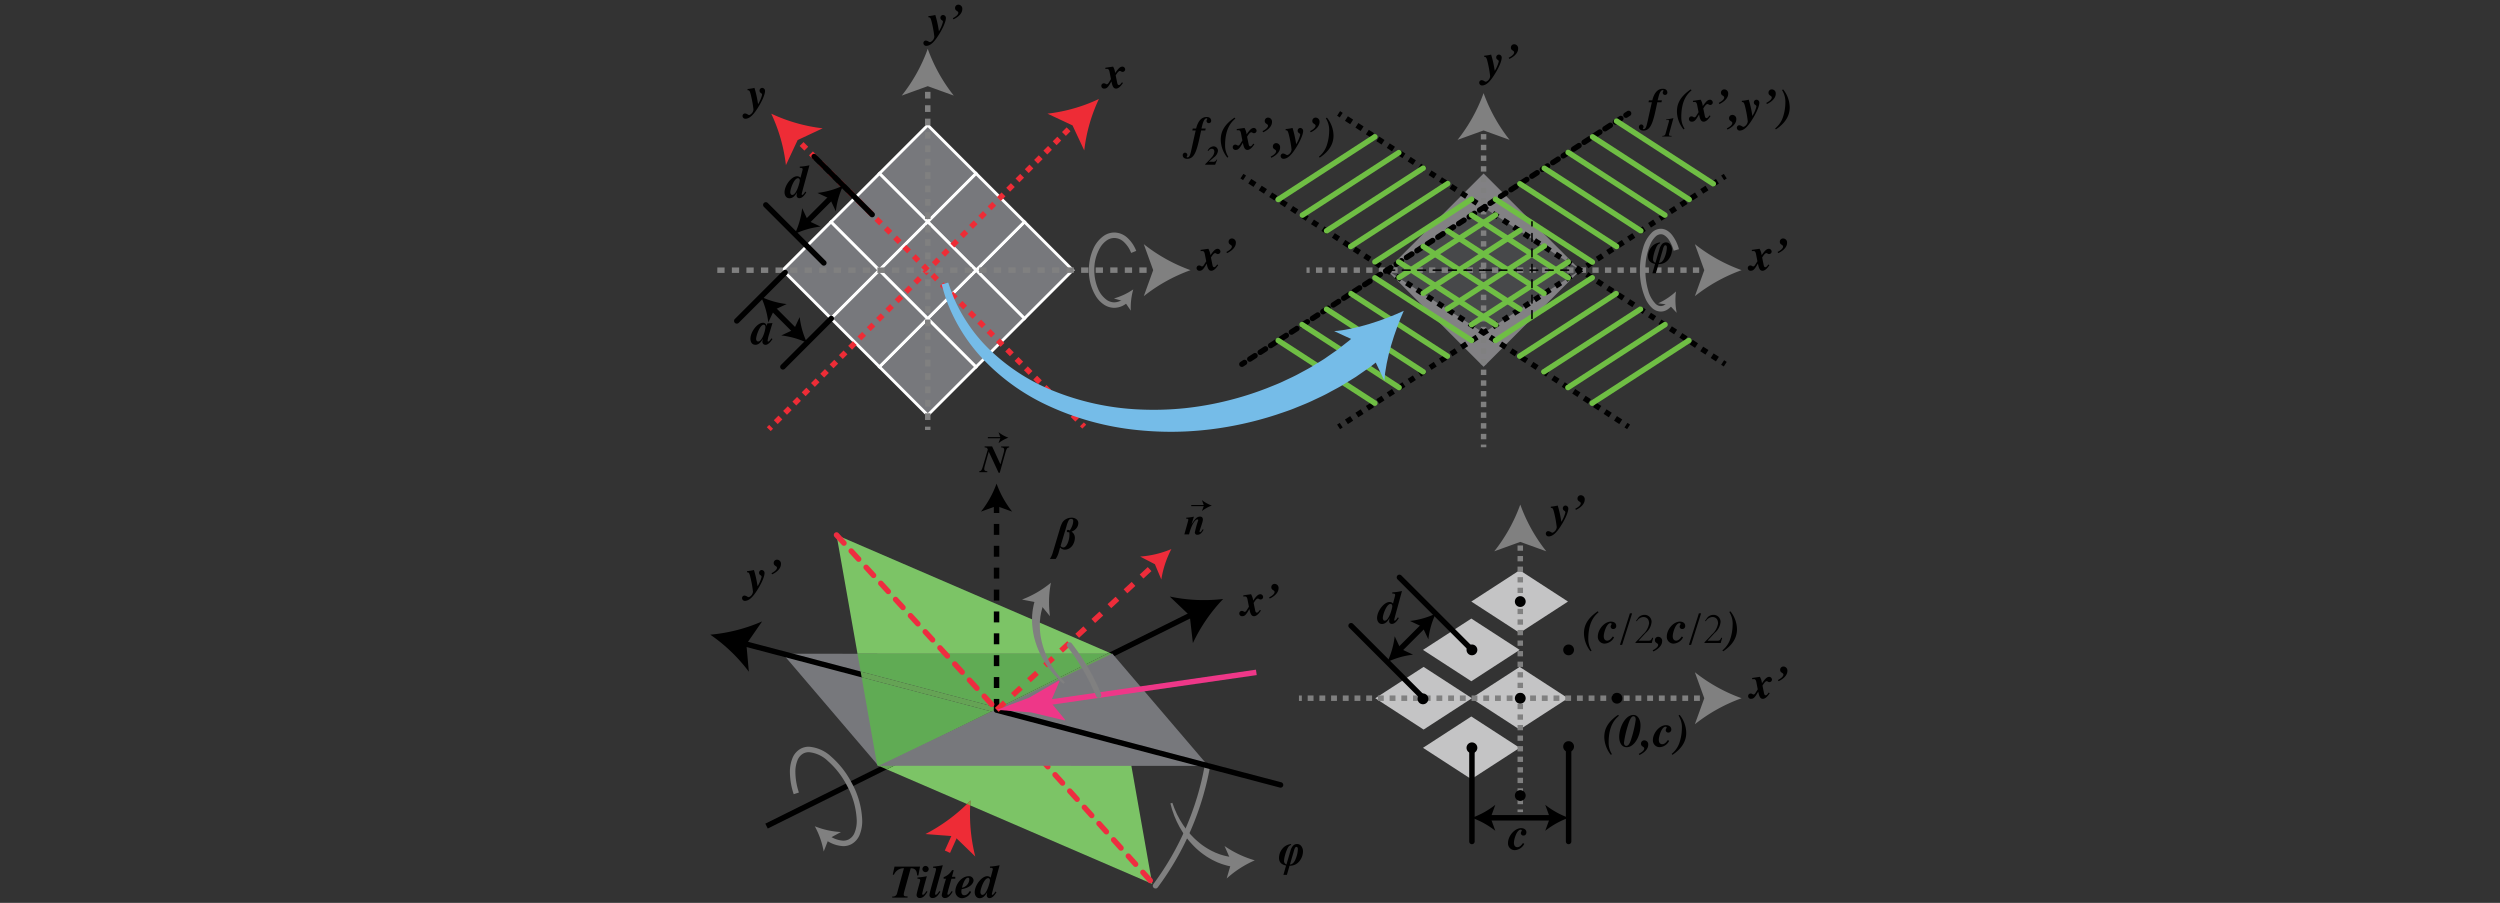 <svg id="图层_1" data-name="图层 1" xmlns="http://www.w3.org/2000/svg" xmlns:xlink="http://www.w3.org/1999/xlink" viewBox="0 0 560.001 202.242">
  <rect x="0" y="0" width="560.001" height="202.242" fill="#333333" stroke="none"/>
  <defs>
    <style>
      .cls-1 {
        fill: none;
      }

      .cls-2 {
        fill: #77787c;
      }

      .cls-3 {
        fill: #fff;
      }

      .cls-4 {
        fill: #828184;
      }

      .cls-5 {
        fill: #47484a;
      }

      .cls-6 {
        fill: gray;
      }

      .cls-7 {
        fill: #ee2c36;
      }

      .cls-8 {
        fill: #c4c4c5;
      }

      .cls-9 {
        fill: #b9b9bb;
      }

      .cls-10 {
        fill: #6fbe44;
      }

      .cls-11 {
        fill: #75bce8;
      }

      .cls-12 {
        clip-path: url(#clip-path);
      }

      .cls-13 {
        fill: #7cc466;
      }

      .cls-14 {
        fill: #85a743;
      }

      .cls-15 {
        fill: #60ab54;
      }

      .cls-16 {
        fill: #65a355;
      }

      .cls-17 {
        fill: #ee2d40;
      }

      .cls-18 {
        fill: #ee2c3a;
      }

      .cls-19 {
        fill: #ee3788;
      }
    </style>
    <clipPath id="clip-path">
      <path id="SVGID" class="cls-1" d="M247.916,146.457l-55.834-.014-4.7-26.605L248.457,146.189l-.541.268m-51.156,25.076-.267-.116-.044-.248.311.364m.395.169-.284-.121,15.944-7.667-15.66,7.788m30.265-12.907a.216.216,0,1,0,0,.431h1.037a.216.216,0,1,0,0-.431h-1.037m2.074,0a.216.216,0,1,0,0,.431h1.038a.216.216,0,1,0,0-.431h-1.038m2.075,0a.216.216,0,1,0,0,.431h1.037a.216.216,0,1,0,0-.431H231.568m2.074,0a.216.216,0,0,0,0,.431h1.037a.216.216,0,1,0,0-.431H233.642m2.074,0a.216.216,0,0,0,0,.431h1.038a.216.216,0,1,0,0-.431h-1.038m2.075,0a.216.216,0,1,0,0,.431h1.037a.216.216,0,1,0,0-.431h-1.037m2.074,0a.216.216,0,0,0,0,.431h1.038a.216.216,0,1,0,0-.431h-1.038m2.075,0a.216.216,0,1,0,0,.431h1.037a.216.216,0,1,0,0-.431h-1.037m2.074,0a.216.216,0,1,0,0,.431h1.037a.216.216,0,1,0,0-.431h-1.037m2.074,0a.216.216,0,1,0,0,.431h1.038a.216.216,0,1,0,0-.431h-1.038m12.011,39.199-40.762-17.586c.017-.376.037-.745.061-1.102-.256.258-.52.52-.797.784l-17.972-7.753,26.542-13.2a.217.217,0,0,0,.176.089h1.037a.216.216,0,1,0,0-.431h-.524l23.271-11.574,8.968,50.773"/>
    </clipPath>
  </defs>
  <title>[OPTSx0052]_Schematic_Diagrams_of_Transmittance_Analysis_of_On-State</title>
  <g>
    <polyline class="cls-2" points="218.644 82.172 207.817 92.999 196.99 82.171 207.817 71.345 218.644 82.172"/>
    <polyline class="cls-3" points="218.644 82.172 218.415 81.943 207.817 92.541 197.449 82.171 207.817 71.804 218.415 82.401 218.644 82.172 218.415 81.943 218.644 82.172 218.874 81.943 207.817 70.887 196.532 82.171 207.817 93.457 219.101 82.172 218.874 81.943 218.644 82.172"/>
    <polyline class="cls-2" points="218.644 38.864 207.817 49.691 196.99 38.864 207.817 28.038 218.644 38.864"/>
    <polyline class="cls-3" points="218.644 38.864 218.415 38.634 207.817 49.232 197.449 38.864 207.817 28.495 218.415 39.094 218.644 38.864 218.415 38.634 218.644 38.864 218.874 38.634 207.817 27.578 196.532 38.864 207.817 50.15 219.101 38.864 218.874 38.634 218.644 38.864"/>
    <polyline class="cls-2" points="196.99 60.518 186.163 71.345 175.336 60.517 186.163 49.691 196.99 60.518"/>
    <polyline class="cls-3" points="196.99 60.518 196.761 60.289 186.163 70.887 175.794 60.517 186.163 50.15 196.761 60.747 196.99 60.518 196.761 60.289 196.99 60.518 197.219 60.289 186.163 49.232 174.878 60.517 186.163 71.804 197.448 60.518 197.219 60.289 196.99 60.518"/>
    <polyline class="cls-2" points="240.297 60.518 229.47 71.345 218.643 60.517 229.47 49.691 240.297 60.518"/>
    <polyline class="cls-3" points="240.297 60.518 240.068 60.289 229.47 70.887 219.101 60.517 229.47 50.15 240.068 60.747 240.297 60.518 240.068 60.289 240.297 60.518 240.526 60.289 229.47 49.232 218.184 60.517 229.47 71.804 240.755 60.518 240.526 60.289 240.297 60.518"/>
    <polyline class="cls-2" points="207.816 71.345 196.99 82.171 186.162 71.345 196.99 60.518 207.816 71.345"/>
    <polyline class="cls-3" points="207.816 71.345 207.588 71.116 196.99 81.714 186.621 71.345 196.99 60.976 207.588 71.574 207.816 71.345 207.588 71.116 207.816 71.345 208.045 71.116 196.99 60.06 185.704 71.345 196.99 82.63 208.275 71.345 208.045 71.116 207.816 71.345"/>
    <polyline class="cls-2" points="229.47 49.691 218.644 60.517 207.816 49.691 218.644 38.864 229.47 49.691"/>
    <polyline class="cls-3" points="229.47 49.691 229.242 49.462 218.644 60.06 208.276 49.691 218.644 39.323 229.242 49.92 229.47 49.691 229.242 49.462 229.47 49.691 229.7 49.462 218.644 38.406 207.358 49.691 218.644 60.976 229.929 49.691 229.7 49.462 229.47 49.691"/>
    <polyline class="cls-2" points="229.47 71.345 218.644 82.171 207.816 71.345 218.644 60.518 229.47 71.345"/>
    <polyline class="cls-3" points="229.47 71.345 229.242 71.116 218.644 81.714 208.276 71.345 218.644 60.976 229.242 71.574 229.47 71.345 229.242 71.116 229.47 71.345 229.7 71.116 218.644 60.06 207.358 71.345 218.644 82.63 229.929 71.345 229.7 71.116 229.47 71.345"/>
    <polyline class="cls-4" points="332.325 82.172 310.67 60.518 332.325 38.864 353.978 60.518 332.325 82.172"/>
    <polyline class="cls-5" points="353.978 60.518 332.324 74.56 310.67 60.517 332.325 46.475 353.978 60.518"/>
    <polyline class="cls-2" points="207.816 49.691 196.99 60.517 186.162 49.691 196.99 38.864 207.816 49.691"/>
    <polyline class="cls-3" points="207.816 49.691 207.588 49.462 196.99 60.06 186.621 49.691 196.99 39.323 207.588 49.92 207.816 49.691 207.588 49.462 207.816 49.691 208.045 49.462 196.99 38.406 185.704 49.691 196.99 60.976 208.275 49.691 208.045 49.462 207.816 49.691"/>
    <polyline class="cls-2" points="218.644 60.517 207.817 71.345 196.99 60.517 207.817 49.691 218.644 60.517"/>
    <polyline class="cls-3" points="218.644 60.517 218.415 60.288 207.817 70.886 197.449 60.517 207.817 50.149 218.415 60.746 218.644 60.517 218.415 60.288 218.644 60.517 218.874 60.288 207.817 49.232 196.532 60.517 207.817 71.802 219.101 60.517 218.874 60.288 218.644 60.517"/>
    <path class="cls-6" d="M255.214,61.129h1.631V59.904H255.214m-3.259,1.225h1.63V59.904h-1.63Zm-3.26,0h1.63V59.904h-1.63Zm-3.261,0h1.631V59.904l-1.631.001Zm-3.259,0h1.63V59.904h-1.63Zm-3.26,0h1.631V59.904h-1.631Zm-3.259,0h1.63V59.904h-1.63Zm-3.259,0h1.629V59.904h-1.629Zm-3.26,0h1.63V59.904h-1.63Zm-3.26,0h1.63V59.904h-1.63Zm-3.26,0h1.63V59.904h-1.63Zm-3.26.001,1.63-.001V59.905h-1.63Zm-3.259,0h1.629V59.905h-1.629Zm-3.26,0h1.63V59.905H212.837Zm-3.26,0h1.629V59.905H209.577Zm-3.26,0h1.63V59.905h-1.63Zm-3.26,0h1.63V59.906h-1.63Zm-3.259,0h1.629V59.906h-1.629Zm-3.26,0h1.629V59.905h-1.629Zm-3.26,0h1.63V59.905h-1.63Zm-3.261,0h1.631V59.906h-1.631Zm-3.259,0h1.63V59.906h-1.63Zm-3.259,0h1.629V59.906h-1.629Zm-3.26.001,1.63-.001V59.905h-1.63Zm-3.26,0h1.63V59.906h-1.63Zm-3.26,0h1.63V59.906h-1.63Zm-3.26,0h1.63V59.906h-1.63Zm-3.259,0h1.629V59.905l-1.629.001Zm-3.26,0h1.629V59.906h-1.629Zm-3.26,0h1.63V59.906h-1.63Z"/>
    <rect class="cls-6" x="258.475" y="59.903" width="0.812" height="1.225"/>
    <path class="cls-6" d="M266.679,60.516a37.024,37.024,0,0,0-10.471,5.826l2.107-5.826-2.107-5.825A36.998,36.998,0,0,0,266.679,60.516"/>
    <polyline class="cls-7" points="172.637 96.564 173.161 96.038 172.295 95.172 171.771 95.696"/>
    <path class="cls-7" d="M238.753,30.442l1.042-1.04-.867-.866-1.041,1.04m-1.217,2.949,1.042-1.042-.868-.866-1.04,1.041Zm-2.082,2.082,1.041-1.041-.867-.867-1.041,1.042ZM232.507,36.69,233.548,35.649l-.866-.866-1.041,1.04Zm-2.082,2.082,1.041-1.041-.867-.866-1.041,1.041Zm-2.082,2.082,1.04-1.041-.866-.866-1.041,1.041Zm-2.083,2.083,1.042-1.041-.866-.867-1.042,1.041Zm-2.081,2.082,1.041-1.041-.867-.867-1.041,1.041ZM222.096,47.102l1.04-1.041-.867-.866-1.04,1.041Zm-2.083,2.082L221.055,48.142l-.867-.866-1.041,1.041Zm-2.082,2.083,1.041-1.041-.867-.867-1.04,1.041Zm-2.081,2.082,1.04-1.042-.866-.866-1.042,1.042Zm-2.083,2.082,1.041-1.041-.866-.867L212.9,54.565Zm-2.082,2.082,1.041-1.041-.867-.867-1.041,1.042ZM209.602,59.596l1.04-1.04-.866-.868-1.041,1.042Zm-2.083,2.082,1.042-1.041-.866-.866-1.042,1.041Zm-2.082,2.082,1.042-1.04-.868-.867-1.04,1.041Zm-2.081,2.084,1.04-1.042-.866-.867-1.041,1.041Zm-2.083,2.081,1.041-1.041-.866-.867-1.041,1.042Zm-2.082,2.083,1.041-1.042-.866-.866-1.041,1.041Zm-2.082,2.081,1.041-1.041-.867-.866-1.041,1.041Zm-2.083,2.082,1.042-1.04-.866-.868-1.042,1.042Zm-2.081,2.083,1.041-1.041-.866-.867-1.042,1.041Zm-2.082,2.082,1.041-1.041-.867-.867L189.995,77.471Zm-2.083,2.082,1.042-1.041-.867-.866-1.041,1.04Zm-2.081,2.083,1.04-1.042-.866-.866-1.041,1.041ZM184.615,84.584l1.04-1.04-.866-.867-1.041,1.041Zm-2.083,2.083,1.041-1.042-.866-.866-1.041,1.042Zm-2.082,2.082,1.041-1.041-.866-.867-1.041,1.041Zm-2.082,2.082,1.041-1.041-.867-.867-1.04,1.042ZM176.284,92.914l1.042-1.041-.866-.866-1.042,1.041ZM174.203,94.997l1.041-1.041-.867-.867-1.041,1.041Z"/>
    <polyline class="cls-7" points="240.837 28.36 241.361 27.836 240.494 26.971 239.97 27.495"/>
    <path class="cls-7" d="M246.155,22.174a37.007,37.007,0,0,0-3.283,11.524l-2.63-5.61L234.634,25.461a36.96,36.96,0,0,0,11.521-3.286"/>
    <rect class="cls-6" x="207.204" y="95.571" width="1.225" height="0.743"/>
    <path class="cls-6" d="M207.204,22.074h1.225V20.574h-1.225Zm0,3h1.225v-1.5h-1.225Zm0,3h1.225V26.574h-1.225Zm0,2.999h1.225v-1.5h-1.225Zm0,3h1.225v-1.5h-1.225Zm0,3h1.225V35.573h-1.225Zm0,3h1.225V38.573h-1.225Zm0,2.999h1.225V41.573h-1.225Zm0,3h1.225V44.573h-1.225Zm0,3h1.225V47.573h-1.225Zm0,3h1.225v-1.5h-1.225Zm0,3h1.225V53.573h-1.225Zm0,3h1.225V56.573h-1.225Zm0,2.999h1.225V59.572h-1.225Zm0,3h1.225V62.572h-1.225Zm0,3h1.225V65.572h-1.225Zm0,3h1.225V68.572h-1.225Zm0,3h1.225v-1.5h-1.225Zm0,3h1.225v-1.5h-1.225Zm0,3h1.225V77.572h-1.225Zm0,2.999h1.225v-1.5h-1.225Zm0,3.001h1.225v-1.5h-1.225Zm0,3h1.225V86.572h-1.225Zm0,2.999h1.225V89.57h-1.225Zm0,3.001h1.225V92.571h-1.225Z"/>
    <rect class="cls-6" x="207.204" y="18.332" width="1.225" height="0.742"/>
    <path class="cls-6" d="M207.816,10.94A37.039,37.039,0,0,0,213.642,21.409l-5.826-2.106L201.992,21.409a36.959,36.959,0,0,0,5.825-10.469"/>
    <polyline class="cls-7" points="243.307 95.139 242.783 94.615 241.916 95.482 242.442 96.007"/>
    <path class="cls-7" d="M181.037,32.87l-1.046-1.046-.867.866,1.046,1.046M183.13,34.963l-1.046-1.046-.866.867,1.046,1.046Zm2.094,2.094-1.046-1.046-.866.866,1.046,1.046Zm2.094,2.093L186.271,38.104l-.867.866,1.045,1.046Zm2.092,2.094-1.046-1.047-.866.867,1.046,1.046Zm2.094,2.093-1.047-1.046-.866.866,1.047,1.047Zm2.094,2.094-1.047-1.046-.866.866,1.047,1.046Zm2.093,2.093-1.046-1.046-.866.866,1.045,1.047Zm2.093,2.093-1.045-1.046-.868.867L196.916,50.48Zm2.093,2.094-1.046-1.046-.866.866,1.046,1.047Zm2.094,2.093-1.046-1.046-.867.867,1.047,1.046Zm2.094,2.094L203.015,54.848l-.867.866L203.195,56.76ZM206.154,57.987l-1.046-1.046-.866.867,1.045,1.046Zm2.093,2.093-1.046-1.046-.867.866,1.047,1.047Zm2.094,2.094L209.294,61.127l-.867.866,1.047,1.047Zm2.093,2.094-1.046-1.047-.866.867,1.046,1.046Zm2.094,2.092-1.046-1.045-.866.866,1.045,1.046Zm2.092,2.094-1.045-1.046-.866.866,1.045,1.046Zm2.094,2.094-1.046-1.046-.866.866,1.046,1.046Zm2.094,2.093-1.046-1.046-.866.866,1.046,1.046Zm2.094,2.093-1.047-1.046-.866.867,1.046,1.046Zm2.093,2.094-1.047-1.047-.866.867,1.046,1.046Zm2.094,2.093L226.039,77.871l-.868.866,1.047,1.047Zm2.093,2.094-1.047-1.047-.866.867,1.046,1.046Zm2.093,2.093-1.046-1.046-.866.866,1.046,1.047Zm2.094,2.093L232.318,84.15l-.867.867,1.046,1.046Zm2.093,2.094-1.046-1.047-.867.867,1.046,1.046Zm2.093,2.093-1.045-1.046-.867.867,1.046,1.046Zm2.094,2.094-1.046-1.046-.867.866,1.047,1.046Zm2.093,2.093-1.046-1.046-.866.866,1.046,1.047Z"/>
    <polyline class="cls-7" points="178.945 30.778 178.421 30.253 177.554 31.118 178.079 31.643"/>
    <path class="cls-7" d="M172.759,25.459a37.011,37.011,0,0,0,11.523,3.284l-5.61,2.629L176.045,36.98a36.973,36.973,0,0,0-3.286-11.522"/>
    <path class="cls-6" d="M254.514,56.202a7.669,7.669,0,0,0-1.982-2.938,4.412,4.412,0,0,0-2.925-1.18,4.22,4.22,0,0,0-2.314.713,7,7,0,0,0-2.465,3.101,11.547,11.547,0,0,0-.92,4.62,10.861,10.861,0,0,0,1.589,5.865,6.257,6.257,0,0,0,1.796,1.856,4.212,4.212,0,0,0,2.314.713,4.443,4.443,0,0,0,2.986-1.233l-.822-.909a3.21,3.21,0,0,1-2.165.917,2.998,2.998,0,0,1-1.647-.515,5.789,5.789,0,0,1-2.011-2.568,10.346,10.346,0,0,1-.818-4.127,9.663,9.663,0,0,1,1.391-5.197,5.051,5.051,0,0,1,1.438-1.496,2.991,2.991,0,0,1,1.647-.516,3.192,3.192,0,0,1,2.117.874,6.483,6.483,0,0,1,1.653,2.474l1.137-.454"/>
    <path class="cls-6" d="M253.855,64.822a14.829,14.829,0,0,0-.557,4.761l-1.398-2.047-2.383-.678a14.789,14.789,0,0,0,4.338-2.036"/>
    <rect class="cls-6" x="292.661" y="59.903" width="0.703" height="1.225"/>
    <path class="cls-6" d="M379.211,61.128h1.408v-1.225h-1.408m-2.814,1.225h1.406V59.903h-1.406Zm-2.816,0h1.409V59.903H373.581Zm-2.814,0h1.409V59.903h-1.409Zm-2.813,0h1.406V59.903h-1.406Zm-2.816,0h1.408V59.903h-1.408Zm-2.815,0h1.409V59.903h-1.409Zm-2.814,0h1.409V59.903H359.508Zm-2.813,0h1.406V59.903h-1.406Zm-2.816,0h1.408V59.903h-1.408Zm-2.814,0h1.408V59.903h-1.408Zm-2.815,0h1.408V59.903h-1.408Zm-2.814,0h1.407V59.903h-1.407Zm-2.815,0h1.408V59.903h-1.408Zm-2.814,0h1.407V59.903h-1.407Zm-2.815,0h1.408V59.903h-1.408Zm-2.815,0h1.409V59.903h-1.409Zm-2.813,0h1.407V59.903h-1.407Zm-2.816,0h1.408V59.903h-1.408Zm-2.814,0h1.408V59.903h-1.408Zm-2.815,0h1.409V59.903h-1.409Zm-2.813,0h1.407V59.903h-1.407Zm-2.815,0h1.407V59.903h-1.407Zm-2.815,0h1.408V59.903h-1.408Zm-2.815,0h1.408V59.903h-1.408Zm-2.815,0h1.409V59.903h-1.409Zm-2.813,0h1.407V59.903h-1.407Zm-2.814,0h1.407V59.903h-1.407Zm-2.815,0h1.409V59.903H300.4Zm-2.814,0h1.408V59.903h-1.408Zm-2.815,0h1.407V59.903h-1.407Z"/>
    <rect class="cls-6" x="382.026" y="59.903" width="0.703" height="1.225"/>
    <path class="cls-6" d="M390.12,60.515a37.015,37.015,0,0,0-10.469,5.826l2.107-5.826-2.107-5.825A36.986,36.986,0,0,0,390.12,60.515"/>
    <rect class="cls-6" x="331.711" y="99.587" width="1.225" height="0.594"/>
    <path class="cls-6" d="M331.711,31.24h1.225V30.041h-1.225Zm0,2.398h1.225V32.439h-1.225Zm0,2.399h1.225V34.838h-1.225Zm0,2.399h1.225V37.236h-1.225Zm0,2.397h1.225V39.634h-1.225Zm0,2.398h1.225V42.031h-1.225Zm0,2.399h1.225V44.429h-1.225Zm0,2.399h1.225V46.828h-1.225Zm0,2.398h1.225V49.226h-1.225Zm0,2.399h1.225V51.624h-1.225Zm0,2.399h1.225V54.022h-1.225Zm0,2.397h1.225V56.42h-1.225Zm0,2.399h1.225V58.819h-1.225Zm0,2.397h1.225V61.217h-1.225Zm0,2.399h1.225V63.615h-1.225Zm0,2.399h1.225V66.013h-1.225Zm0,2.398h1.225V68.411h-1.225Zm0,2.399h1.225V70.809h-1.225Zm0,2.399h1.225V73.208h-1.225Zm0,2.398h1.225V75.606h-1.225Zm0,2.397h1.225V78.004h-1.225Zm0,2.399h1.225V80.402h-1.225Zm0,2.399h1.225V82.8h-1.225Zm0,2.399h1.225V85.199h-1.225Zm0,2.397h1.225V87.596h-1.225Zm0,2.398h1.225V89.995h-1.225Zm0,2.399h1.225V92.393h-1.225Zm0,2.399h1.225V94.791h-1.225Zm0,2.398h1.225V97.188h-1.225Z"/>
    <rect class="cls-6" x="331.711" y="28.247" width="1.225" height="0.593"/>
    <path class="cls-6" d="M332.324,20.856a36.971,36.971,0,0,0,5.825,10.469l-5.825-2.107-5.825,2.107a36.997,36.997,0,0,0,5.825-10.469"/>
    <path class="cls-6" d="M376.085,55.821a9.066,9.066,0,0,0-1.568-3.217,4.147,4.147,0,0,0-1.126-.983,2.731,2.731,0,0,0-1.366-.377,2.981,2.981,0,0,0-1.994.836,7.765,7.765,0,0,0-1.964,3.409,16.86,16.86,0,0,0-.723,5.028,15.426,15.426,0,0,0,1.249,6.385,6.426,6.426,0,0,0,1.438,2.051,2.983,2.983,0,0,0,1.994.838,2.75,2.75,0,0,0,1.422-.411,4.298,4.298,0,0,0,1.158-1.062l-.965-.754a3.115,3.115,0,0,1-.823.765,1.531,1.531,0,0,1-.793.237,1.764,1.764,0,0,1-1.175-.524,6.603,6.603,0,0,1-1.616-2.868,15.626,15.626,0,0,1-.665-4.657,14.196,14.196,0,0,1,1.134-5.865,5.251,5.251,0,0,1,1.148-1.66,1.753,1.753,0,0,1,1.175-.523,1.498,1.498,0,0,1,.758.215,3.562,3.562,0,0,1,1.167,1.232,8.962,8.962,0,0,1,.958,2.244l1.177-.339"/>
    <path class="cls-6" d="M375.424,65.283a14.797,14.797,0,0,0,.153,4.79l-1.686-1.815-2.456-.318a14.806,14.806,0,0,0,3.989-2.656"/>
    <path d="M371.9,54.298l-.092.233a1.285,1.285,0,0,0-.43.256,2.674,2.674,0,0,0-.42.716,8.398,8.398,0,0,0-.467,1.35,5.167,5.167,0,0,0-.208,1.203.789.789,0,0,0,.538.82l.85-2.911a3.198,3.198,0,0,1,.623-1.286,1.204,1.204,0,0,1,.917-.38,1.139,1.139,0,0,1,.944.478,1.907,1.907,0,0,1,.368,1.198,3.536,3.536,0,0,1-.772,2.132,2.643,2.643,0,0,1-2.237,1.048l-.597,2.056h-.78l.597-2.092q-1.579-.32-1.58-1.697a3.24,3.24,0,0,1,.732-2.046,2.859,2.859,0,0,1,2.013-1.079m-.299,4.598q.84-.075,1.308-1.331a6.189,6.189,0,0,0,.469-2.067q0-.556-.309-.557a.369.369,0,0,0-.263.119,2.241,2.241,0,0,0-.309.762Z"/>
    <path d="M272.879,59.388c-.269.394-.861,1.265-1.545,1.265-.488,0-.82-.383-1.027-1.607-.083.135-.196.322-.322.529-.507.84-.799,1.078-1.306,1.078a.606.606,0,0,1-.643-.621.568.568,0,0,1,.57-.571c.384.021.425.218.643.218.229,0,.384-.25.488-.426l.456-.726-.311-1.598c-.135-.694-.395-.694-.591-.694-.114,0-.248.01-.353.021v-.281l1.732-.249a3.612,3.612,0,0,1,.467,1.432c.768-1.089,1.131-1.432,1.67-1.432a.654.654,0,0,1,.571.643.573.573,0,0,1-.582.539c-.29,0-.362-.207-.612-.207-.362,0-.787.778-.934.985l.332,1.619c.052.239.115.55.395.55.217,0,.394-.239.684-.612l.218.145"/>
    <path d="M274.713,56.443c.197-.104,1.224-.633,1.224-1.213,0-.436-.726-.384-.726-1.048a.726.726,0,0,1,.726-.767.894.894,0,0,1,.893.996c0,1.379-1.826,2.24-1.982,2.282l-.135-.248"/>
    <path d="M251.542,18.585c-.27.394-.861,1.265-1.545,1.265-.489,0-.821-.383-1.028-1.608-.083.136-.197.322-.322.529-.509.841-.799,1.079-1.306,1.079a.607.607,0,0,1-.644-.622.568.568,0,0,1,.571-.57c.384.021.425.217.643.217.228,0,.383-.249.488-.425l.456-.726-.311-1.598c-.135-.695-.395-.695-.591-.695a3.428,3.428,0,0,0-.353.022v-.281l1.732-.249a3.629,3.629,0,0,1,.467,1.432c.767-1.089,1.13-1.432,1.67-1.432a.653.653,0,0,1,.57.642.572.572,0,0,1-.581.54c-.29,0-.363-.207-.612-.207-.363,0-.788.777-.934.985l.332,1.619c.051.238.114.549.394.549.218,0,.395-.238.685-.612l.218.146"/>
    <path d="M396.349,59.388c-.269.394-.86,1.265-1.544,1.265-.488,0-.821-.383-1.028-1.607-.084.135-.197.322-.322.529-.509.84-.799,1.078-1.306,1.078a.607.607,0,0,1-.644-.621.569.569,0,0,1,.571-.571c.384.021.426.218.643.218.228,0,.384-.25.487-.426l.457-.726-.311-1.598c-.136-.694-.395-.694-.591-.694-.115,0-.25.01-.353.021v-.281l1.732-.249a3.599,3.599,0,0,1,.466,1.432c.769-1.089,1.131-1.432,1.671-1.432a.655.655,0,0,1,.571.643.574.574,0,0,1-.582.539c-.29,0-.363-.207-.612-.207-.363,0-.788.778-.934.985l.332,1.619c.052.239.114.55.394.55.218,0,.395-.239.685-.612l.217.145"/>
    <path d="M398.185,56.443c.196-.104,1.224-.633,1.224-1.213,0-.436-.726-.384-.726-1.048a.726.726,0,0,1,.726-.767.894.894,0,0,1,.892.996c0,1.379-1.825,2.24-1.981,2.282l-.135-.248"/>
    <path d="M207.962,3.606a9.374,9.374,0,0,0,1.545-.25,22.731,22.731,0,0,1,.685,2.874l.124.747h.021A7.348,7.348,0,0,0,211.22,4.902c0-.466-.571-.301-.571-.964a.616.616,0,0,1,.581-.582.67.67,0,0,1,.654.643c0,1.214-1.338,3.372-1.432,3.527-1.058,1.752-1.97,2.748-2.997,2.748a.627.627,0,0,1-.612-.622.561.561,0,0,1,.549-.57,1.436,1.436,0,0,1,.528.176.902.902,0,0,0,.426.187,1.484,1.484,0,0,0,.944-1.235,24.979,24.979,0,0,0-.467-2.748c-.353-1.577-.456-1.577-.861-1.577V3.606"/>
    <path d="M213.438,4.073c.196-.104,1.223-.633,1.223-1.213,0-.436-.726-.384-.726-1.047a.726.726,0,0,1,.726-.767.893.893,0,0,1,.893.995c0,1.379-1.826,2.241-1.982,2.282l-.134-.249"/>
    <path d="M167.452,19.934a9.31,9.31,0,0,0,1.545-.248,22.529,22.529,0,0,1,.684,2.874l.125.747h.021a7.337,7.337,0,0,0,.881-2.075c0-.467-.571-.301-.571-.965a.616.616,0,0,1,.582-.581.67.67,0,0,1,.654.643c0,1.213-1.339,3.371-1.432,3.526-1.059,1.753-1.971,2.749-2.998,2.749a.627.627,0,0,1-.612-.622.561.561,0,0,1,.549-.57,1.467,1.467,0,0,1,.529.175.888.888,0,0,0,.425.187,1.484,1.484,0,0,0,.944-1.234,24.642,24.642,0,0,0-.467-2.748c-.352-1.577-.456-1.577-.86-1.577v-.281"/>
    <path d="M332.467,12.475a9.288,9.288,0,0,0,1.546-.248,22.701,22.701,0,0,1,.684,2.874l.124.747h.022a7.369,7.369,0,0,0,.881-2.075c0-.467-.57-.301-.57-.965a.615.615,0,0,1,.581-.581.669.669,0,0,1,.653.643c0,1.213-1.338,3.371-1.431,3.526-1.059,1.753-1.971,2.749-2.998,2.749a.628.628,0,0,1-.612-.622.561.561,0,0,1,.549-.57,1.466,1.466,0,0,1,.529.175.892.892,0,0,0,.426.187,1.485,1.485,0,0,0,.943-1.234,24.894,24.894,0,0,0-.466-2.748c-.353-1.577-.457-1.577-.863-1.577v-.281"/>
    <path d="M337.944,12.942c.197-.104,1.224-.633,1.224-1.213,0-.437-.726-.384-.726-1.048a.726.726,0,0,1,.726-.767.894.894,0,0,1,.893.996c0,1.379-1.825,2.24-1.982,2.282l-.135-.248"/>
    <path d="M278.523,82.094l.589-.382a.612.612,0,0,0-.666-1.028l-.589.382a.612.612,0,1,0,.666,1.028"/>
    <path d="M362.209,27.827l1.171-.758a.613.613,0,1,0-.667-1.028l-1.17.759a.612.612,0,1,0,.666,1.026m-2.34,1.518,1.17-.759a.612.612,0,1,0-.666-1.028l-1.171.759a.613.613,0,1,0,.667,1.028Zm-2.342,1.518,1.171-.759a.612.612,0,0,0-.666-1.028l-1.17.758a.612.612,0,1,0,.665,1.029Zm-2.341,1.518,1.171-.759a.612.612,0,1,0-.665-1.029l-1.171.759a.612.612,0,0,0,.665,1.029Zm-2.34,1.517,1.171-.759a.613.613,0,1,0-.667-1.028l-1.171.759a.613.613,0,1,0,.667,1.028Zm-2.341,1.518,1.171-.759a.613.613,0,1,0-.667-1.028l-1.17.759a.612.612,0,0,0,.666,1.028Zm-2.341,1.517,1.172-.759a.613.613,0,1,0-.667-1.028l-1.171.759a.612.612,0,0,0,.666,1.028Zm-2.341,1.518,1.172-.759a.613.613,0,0,0-.667-1.029l-1.17.759a.612.612,0,0,0,.665,1.029ZM343.482,39.97l1.171-.759a.612.612,0,0,0-.666-1.028l-1.171.759a.612.612,0,1,0,.666,1.028Zm-2.341,1.518,1.171-.759a.613.613,0,1,0-.667-1.028l-1.17.759a.612.612,0,1,0,.666,1.027Zm-2.34,1.517,1.171-.759a.613.613,0,0,0-.667-1.028l-1.17.759a.612.612,0,1,0,.666,1.027ZM336.46,44.524l1.171-.758a.613.613,0,0,0-.667-1.029l-1.17.759a.612.612,0,0,0,.666,1.028Zm-2.341,1.518,1.172-.759a.613.613,0,0,0-.667-1.028l-1.17.759a.612.612,0,0,0,.665,1.028Zm-2.341,1.517,1.172-.759a.613.613,0,1,0-.667-1.028l-1.17.759a.612.612,0,0,0,.665,1.028Zm-2.34,1.517,1.171-.759a.612.612,0,1,0-.667-1.026l-1.17.758a.612.612,0,1,0,.666,1.028ZM327.098,50.596l1.171-.759a.613.613,0,0,0-.667-1.029l-1.171.76a.613.613,0,1,0,.667,1.028Zm-2.341,1.517,1.171-.758a.613.613,0,1,0-.667-1.029l-1.17.759a.612.612,0,0,0,.666,1.028Zm-2.341,1.517,1.171-.758a.613.613,0,0,0-.666-1.029L321.749,52.603a.612.612,0,0,0,.666,1.028Zm-2.341,1.519,1.171-.76a.612.612,0,1,0-.666-1.028l-1.17.759a.612.612,0,0,0,.665,1.029ZM317.734,56.667l1.171-.759a.613.613,0,1,0-.667-1.028l-1.17.759A.612.612,0,1,0,317.734,56.667Zm-2.341,1.517,1.171-.758a.613.613,0,1,0-.667-1.027l-1.17.758a.612.612,0,0,0,.666,1.028Zm-2.34,1.518,1.171-.759a.613.613,0,1,0-.667-1.027l-1.17.758a.613.613,0,1,0,.666,1.029Zm-2.342,1.518,1.172-.759a.613.613,0,0,0-.666-1.029l-1.171.759a.612.612,0,1,0,.665,1.029Zm-2.34,1.517L309.54,61.98a.612.612,0,1,0-.665-1.029l-1.171.759a.612.612,0,0,0,.666,1.028Zm-2.341,1.518,1.171-.759a.613.613,0,1,0-.667-1.028l-1.17.759a.612.612,0,1,0,.666,1.028Zm-2.341,1.517,1.171-.758a.613.613,0,1,0-.666-1.029l-1.171.759a.612.612,0,0,0,.666,1.028Zm-2.339,1.518,1.17-.759a.613.613,0,1,0-.667-1.028l-1.168.758a.613.613,0,1,0,.666,1.029ZM299.007,68.809l1.171-.758a.612.612,0,1,0-.666-1.028l-1.17.758a.612.612,0,1,0,.665,1.027Zm-2.34,1.518,1.171-.759a.612.612,0,1,0-.666-1.028L296.002,69.3a.612.612,0,0,0,.665,1.028Zm-2.341,1.518,1.172-.759a.613.613,0,1,0-.668-1.028l-1.17.758a.613.613,0,0,0,.666,1.029Zm-2.34,1.518,1.171-.76a.613.613,0,1,0-.667-1.028l-1.17.759a.613.613,0,0,0,.666,1.029Zm-2.34,1.517,1.171-.759a.613.613,0,1,0-.667-1.028l-1.171.759a.613.613,0,1,0,.667,1.027Zm-2.342,1.517,1.172-.758a.613.613,0,0,0-.667-1.028l-1.17.759a.612.612,0,1,0,.665,1.026Zm-2.34,1.518,1.171-.759a.612.612,0,1,0-.666-1.027l-1.171.759a.612.612,0,0,0,.666,1.028Zm-2.341,1.518,1.171-.759a.613.613,0,1,0-.667-1.029l-1.17.759a.613.613,0,0,0,.666,1.029Zm-2.34,1.518,1.171-.759a.613.613,0,0,0-.667-1.029l-1.17.759a.613.613,0,0,0,.666,1.029Z"/>
    <path d="M364.551,26.31l.588-.381a.612.612,0,1,0-.666-1.027l-.588.381a.612.612,0,1,0,.666,1.028"/>
    <polyline points="300.178 96.136 300.765 95.754 300.099 94.727 299.51 95.108"/>
    <path d="M383.862,41.87l1.171-.759-.666-1.029-1.171.759m-1.675,2.546,1.171-.759-.667-1.028-1.17.759ZM379.181,44.905l1.171-.759-.667-1.028-1.17.759Zm-2.341,1.517,1.172-.758-.668-1.028-1.17.759Zm-2.341,1.519,1.171-.759-.666-1.029-1.17.76Zm-2.34,1.517,1.171-.758-.666-1.029-1.172.759Zm-2.341,1.518,1.171-.759-.667-1.028-1.169.758Zm-2.34,1.518,1.171-.76-.667-1.028-1.17.759Zm-2.341,1.517,1.171-.759-.667-1.026-1.17.758Zm-2.341,1.518,1.171-.759-.666-1.028-1.17.759ZM360.454,57.048l1.172-.759-.667-1.028-1.171.759ZM358.114,58.566l1.171-.759-.667-1.029-1.17.759Zm-2.341,1.518,1.172-.759-.667-1.028-1.171.759ZM353.433,61.602l1.171-.759-.667-1.028-1.17.759Zm-2.341,1.517,1.171-.758-.666-1.028-1.171.758Zm-2.341,1.519,1.171-.76-.666-1.028-1.171.758Zm-2.34,1.517,1.17-.759-.666-1.027-1.17.759Zm-2.341,1.517,1.171-.759-.667-1.026-1.17.758Zm-2.341,1.518,1.171-.759-.666-1.028-1.171.758Zm-2.341,1.518,1.171-.759-.666-1.029-1.171.759Zm-2.341,1.517,1.171-.758-.666-1.029-1.171.759Zm-2.34,1.517,1.171-.758-.667-1.027-1.171.759Zm-2.341,1.519,1.171-.76-.667-1.027-1.17.759Zm-2.34,1.517,1.171-.758-.667-1.029-1.17.759Zm-2.342,1.518,1.171-.759-.666-1.028-1.17.758Zm-2.34,1.517,1.171-.759-.666-1.028-1.171.758ZM323.001,81.334l1.172-.758-.668-1.029-1.17.76ZM320.661,82.853l1.171-.759-.667-1.029-1.17.76Zm-2.34,1.517,1.171-.759-.667-1.028-1.171.759Zm-2.342,1.517,1.171-.758L316.483,84.102l-1.17.758Zm-2.34,1.518,1.171-.759-.666-1.028-1.172.758ZM311.297,88.924l1.171-.759-.667-1.029-1.17.76Zm-2.34,1.518,1.171-.759-.667-1.029-1.17.759Zm-2.341,1.517,1.172-.759-.668-1.028-1.17.759Zm-2.34,1.518,1.17-.76-.666-1.027-1.17.759Zm-2.342,1.517,1.172-.759-.665-1.028-1.173.76Z"/>
    <polyline points="386.202 40.352 386.793 39.97 386.126 38.941 385.537 39.324"/>
    <polyline points="299.511 25.927 300.1 26.308 300.768 25.281 300.178 24.9"/>
    <path d="M383.195,80.195l1.171.758.666-1.028-1.171-.758m-3.007-.491,1.171.759.667-1.027-1.171-.759Zm-2.34-1.518,1.17.759.667-1.028-1.171-.759Zm-2.341-1.517,1.171.758.666-1.026-1.171-.76Zm-2.341-1.518,1.171.759.666-1.029-1.171-.758Zm-2.341-1.518,1.172.759.665-1.029-1.171-.758Zm-2.34-1.517,1.17.758.667-1.028-1.171-.758Zm-2.341-1.518,1.171.759L368.647,69.301l-1.171-.759Zm-2.34-1.517,1.17.758.667-1.029-1.171-.758ZM362.129,66.534l1.17.758.666-1.027-1.171-.758Zm-2.341-1.517,1.171.758.666-1.028L360.454,63.988Zm-2.341-1.518,1.17.758.668-1.028-1.172-.759ZM355.107,61.98l1.17.758.667-1.028-1.171-.759Zm-2.34-1.518,1.17.759.667-1.028-1.171-.759Zm-2.341-1.517,1.17.758.667-1.028-1.172-.759Zm-2.341-1.518,1.171.759.666-1.029-1.171-.758Zm-2.34-1.518,1.17.759.666-1.028-1.17-.758ZM343.403,54.391l1.17.759.667-1.029-1.171-.759Zm-2.341-1.518,1.171.759.666-1.029-1.171-.759Zm-2.34-1.517,1.17.758.666-1.028-1.171-.759Zm-2.342-1.518,1.171.759.667-1.028-1.172-.759Zm-2.34-1.519,1.17.76.667-1.029-1.171-.758Zm-2.34-1.517,1.17.759.667-1.028-1.171-.759ZM329.358,45.283l1.17.759.668-1.028-1.172-.759Zm-2.34-1.517,1.17.758.666-1.029-1.171-.758ZM324.677,42.246l1.171.759.666-1.027-1.171-.759Zm-2.341-1.517,1.17.759.668-1.027-1.172-.759Zm-2.34-1.518,1.17.759.667-1.028L320.662,38.182Zm-2.34-1.518,1.17.759.667-1.028-1.171-.759Zm-2.341-1.517,1.17.759.667-1.028-1.172-.759Zm-2.341-1.517,1.171.759.666-1.028-1.171-.76Zm-2.341-1.519,1.171.759.667-1.028-1.171-.759Zm-2.34-1.517,1.17.759.667-1.028-1.171-.759ZM305.951,30.104l1.171.759.666-1.029-1.171-.758Zm-2.34-1.518,1.17.759.666-1.029-1.171-.759Zm-2.342-1.518,1.172.759.666-1.028-1.172-.759Z"/>
    <polyline points="385.536 81.714 386.124 82.095 386.791 81.068 386.201 80.686"/>
    <polyline points="277.858 39.968 278.446 40.351 279.114 39.324 278.524 38.941"/>
    <path d="M361.541,94.236l1.17.759.667-1.026-1.171-.76m-3.006-.491,1.17.76.667-1.029-1.171-.759Zm-2.341-1.517,1.171.759.667-1.028-1.172-.759Zm-2.34-1.517,1.17.759.666-1.029-1.171-.759Zm-2.341-1.518,1.17.759.667-1.029-1.171-.759Zm-2.341-1.518,1.171.759.667-1.029-1.171-.758Zm-2.34-1.517,1.17.758.667-1.028-1.171-.758ZM345.156,83.611l1.171.759.666-1.028-1.172-.759Zm-2.341-1.517,1.171.759.666-1.029-1.171-.759ZM340.474,80.575l1.171.758.666-1.026-1.171-.76Zm-2.34-1.518,1.17.759.667-1.029-1.171-.758Zm-2.341-1.517,1.171.759.667-1.029L336.46,76.511Zm-2.34-1.518,1.17.759.668-1.029-1.173-.758Zm-2.34-1.518,1.17.759.666-1.028-1.171-.759Zm-2.341-1.517,1.17.758.667-1.026-1.171-.759Zm-2.341-1.518,1.17.759.668-1.029-1.172-.758Zm-2.34-1.517,1.17.758.667-1.028-1.171-.759Zm-2.34-1.518,1.17.759.666-1.029-1.171-.758Zm-2.341-1.518,1.17.759.667-1.029-1.172-.758Zm-2.341-1.518,1.17.759.667-1.028-1.171-.759Zm-2.34-1.517,1.17.759.666-1.029-1.17-.758Zm-2.341-1.517,1.17.758.667-1.029-1.171-.758Zm-2.341-1.518,1.171.758.666-1.028-1.172-.758Zm-2.34-1.518,1.17.759.666-1.028-1.171-.759Zm-2.342-1.517,1.17.758L307.201,57.538l-1.172-.759ZM303.023,56.289l1.17.758.668-1.028-1.172-.759ZM300.684,54.771l1.169.759.667-1.028-1.17-.759Zm-2.342-1.517,1.17.758.668-1.028L299.008,52.225Zm-2.339-1.519,1.17.759.666-1.027L296.668,50.708Zm-2.341-1.517,1.17.759.667-1.027-1.171-.759Zm-2.341-1.517,1.17.759.668-1.029-1.172-.759Zm-2.34-1.518,1.17.758.667-1.028-1.171-.758Zm-2.34-1.517,1.17.758.666-1.028-1.171-.759Zm-2.342-1.519,1.171.76.667-1.029-1.172-.758ZM281.958,42.627l1.17.758.667-1.028-1.171-.759Zm-2.341-1.518,1.171.759.667-1.028-1.171-.759Z"/>
    <polyline points="363.882 95.754 364.471 96.136 365.137 95.109 364.548 94.727"/>
    <path d="M184.971,58.46,171.979,45.469a.612.612,0,0,0-.866.866l12.992,12.992A.612.612,0,1,0,184.971,58.46"/>
    <path d="M195.798,47.632,182.806,34.641a.612.612,0,0,0-.866.866l12.992,12.992a.612.612,0,0,0,.866-.867"/>
    <path d="M185.822,43.751l-5.599,5.6a.612.612,0,0,0,.866.866l5.6-5.599a.613.613,0,0,0-.867-.867"/>
    <path d="M188.869,41.571a18.501,18.501,0,0,1-5.761,1.643l2.805,1.315,1.315,2.804a18.469,18.469,0,0,1,1.641-5.761"/>
    <path d="M178.043,52.398a18.55,18.55,0,0,0,1.643-5.762l1.314,2.805,2.805,1.315a18.474,18.474,0,0,0-5.761,1.643"/>
    <path d="M180.612,43.085c-.248.405-.819,1.307-1.545,1.307a.581.581,0,0,1-.621-.633,3.093,3.093,0,0,1,.103-.675l-.021.01c-.301.509-.799,1.318-1.691,1.318-.861,0-1.1-.861-1.1-1.318,0-1.607,1.586-3.61,2.79-3.61a.962.962,0,0,1,.778.344c.229-.862.488-1.754.488-1.91,0-.248-.197-.31-.426-.31h-.217v-.28a12.721,12.721,0,0,0,2.168-.302l-1.152,4.201c-.103.374-.591,2.138-.591,2.293a.129.129,0,0,0,.124.145c.218,0,.633-.654.685-.747l.228.165m-3.152.582c.986,0,1.691-2.905,1.691-3.206,0-.062-.01-.539-.395-.539-.902,0-1.732,2.406-1.732,3.132C177.023,43.106,177.044,43.666,177.46,43.666Z"/>
    <path d="M175.437,60.619,164.607,71.45a.612.612,0,1,0,.867.866l10.83-10.831a.612.612,0,0,0-.866-.866"/>
    <path d="M185.773,70.913,174.942,81.743a.612.612,0,1,0,.867.866L186.639,71.779a.612.612,0,1,0-.866-.866"/>
    <path d="M172.636,69.513l5.088,5.088a.612.612,0,0,0,.866-.866l-5.087-5.088a.612.612,0,1,0-.867.866"/>
    <path d="M170.454,66.467a18.535,18.535,0,0,1,1.643,5.761l1.315-2.805,2.803-1.315a18.47,18.47,0,0,1-5.76-1.642"/>
    <path d="M180.77,76.782a18.537,18.537,0,0,0-5.761-1.643l2.805-1.314,1.314-2.805a18.536,18.536,0,0,0,1.643,5.761"/>
    <path d="M173.033,75.938c-.341.539-.934,1.306-1.565,1.306a.69.69,0,0,1-.695-.684,2.703,2.703,0,0,1,.135-.654l-.021.01c-.269.456-.798,1.317-1.659,1.317-1.026,0-1.131-1.006-1.131-1.348,0-1.525,1.545-3.579,2.811-3.579a.726.726,0,0,1,.778.706h.021l.176-.571,1.151-.072-.736,2.448a7.12,7.12,0,0,0-.353,1.535c0,.145.094.156.136.156.196,0,.477-.374.736-.726l.217.156m-1.576-2.687c0-.435-.29-.509-.384-.509-.871,0-1.701,2.489-1.701,3.164,0,.477.311.591.456.591C170.731,76.498,171.458,74.019,171.458,73.251Z"/>
    <polyline class="cls-8" points="340.401 141.771 329.574 134.75 340.401 127.728 351.228 134.75 340.401 141.771"/>
    <polyline class="cls-8" points="340.401 163.425 329.644 156.449 329.714 156.403 329.644 156.358 340.401 149.383 351.228 156.403 340.401 163.425"/>
    <polyline class="cls-8" points="318.887 163.425 308.06 156.403 318.887 149.383 329.644 156.358 329.574 156.403 329.644 156.449 318.887 163.425"/>
    <polyline class="cls-9" points="329.644 156.449 329.574 156.403 329.644 156.358 329.714 156.403 329.644 156.449"/>
    <polyline class="cls-8" points="329.574 174.532 318.748 167.512 329.574 160.491 340.401 167.512 329.574 174.532"/>
    <polyline class="cls-8" points="329.574 152.598 318.748 145.577 329.574 138.557 340.401 145.577 329.574 152.598"/>
    <path d="M396.422,155.274c-.268.395-.86,1.266-1.544,1.266-.488,0-.82-.383-1.026-1.607-.085.135-.198.322-.323.528-.508.841-.799,1.079-1.306,1.079a.606.606,0,0,1-.643-.621.568.568,0,0,1,.571-.571c.383.021.425.218.642.218.229,0,.384-.25.488-.426l.456-.726-.311-1.597c-.136-.695-.395-.695-.591-.695-.114,0-.248.01-.353.02v-.279l1.732-.25a3.612,3.612,0,0,1,.467,1.432c.768-1.089,1.131-1.432,1.67-1.432a.654.654,0,0,1,.571.643.574.574,0,0,1-.582.539c-.29,0-.362-.207-.612-.207-.362,0-.787.778-.934.985l.332,1.619c.052.239.115.55.394.55.218,0,.395-.239.685-.612l.217.144"/>
    <path d="M398.258,152.328c.197-.103,1.224-.632,1.224-1.213,0-.435-.726-.383-.726-1.047a.726.726,0,0,1,.726-.767.894.894,0,0,1,.893.996c0,1.379-1.825,2.24-1.982,2.282l-.135-.25"/>
    <rect class="cls-6" x="290.964" y="155.792" width="0.647" height="1.225"/>
    <path class="cls-6" d="M379.458,157.016h1.312v-1.225h-1.312Zm-2.622,0h1.31v-1.225h-1.31Zm-2.623,0h1.313v-1.225h-1.313Zm-2.622,0H372.901v-1.225h-1.31Zm-2.623,0h1.312v-1.225h-1.312Zm-2.621,0h1.31v-1.225h-1.31Zm-2.623,0h1.313v-1.225H363.724Zm-2.622,0H362.413v-1.225h-1.312Zm-2.621,0h1.309v-1.225h-1.309Zm-2.623,0h1.312v-1.225h-1.312Zm-2.622,0h1.31v-1.225h-1.31Zm-2.623,0h1.312v-1.225h-1.312Zm-2.622,0h1.31v-1.225h-1.31Zm-2.623,0h1.313v-1.225h-1.313Zm-2.621,0h1.31v-1.225h-1.31Zm-2.623,0h1.31v-1.225h-1.31Zm-2.622,0h1.312v-1.225h-1.312Zm-2.622,0h1.312v-1.225H334.879Zm-2.623,0h1.313v-1.225H332.256Zm-2.621,0h1.31v-1.225H329.635Zm-2.623,0h1.312v-1.225h-1.312Zm-2.622,0h1.31v-1.225h-1.31Zm-2.623,0h1.312v-1.225h-1.312Zm-2.621,0h1.31v-1.225h-1.31Zm-2.623,0h1.312v-1.225H316.523Zm-2.622,0h1.312v-1.225h-1.312Zm-2.622,0h1.31v-1.225h-1.31Zm-2.622,0h1.31v-1.225h-1.31Zm-2.623,0h1.313v-1.225h-1.313Zm-2.622,0H304.723v-1.225h-1.312Zm-2.622,0H302.101v-1.225h-1.312Zm-2.621,0h1.31v-1.225h-1.31Zm-2.623,0H296.857v-1.225H295.545Zm-2.622,0h1.312v-1.225h-1.312Z"/>
    <rect class="cls-6" x="382.08" y="155.792" width="0.648" height="1.225"/>
    <path class="cls-6" d="M390.12,156.403a37.04,37.04,0,0,0-10.469,5.826l2.107-5.826-2.107-5.825a36.959,36.959,0,0,0,10.469,5.825"/>
    <rect class="cls-6" x="339.93" y="181.324" width="1.225" height="0.589"/>
    <path class="cls-6" d="M339.93,123.37h1.226v-1.183h-1.226Zm0,2.365h1.226V124.552h-1.226Zm0,2.366h1.226v-1.183h-1.226Zm0,2.365h1.226v-1.183h-1.226Zm0,2.365h1.226v-1.183h-1.226Zm0,2.366h1.226v-1.183h-1.226Zm0,2.364h1.226v-1.181h-1.226Zm0,2.366h1.226V138.745h-1.226Zm0,2.366h1.226V141.111h-1.226Zm0,2.364h1.226v-1.182h-1.226Zm0,2.366h1.226v-1.183h-1.226Zm0,2.366h1.226v-1.183h-1.226Zm0,2.364h1.226v-1.182h-1.226Zm0,2.365h1.226V152.938h-1.226Zm0,2.365h1.226v-1.181h-1.226Zm0,2.366h1.226v-1.182h-1.226Zm0,2.365h1.225v-1.182h-1.225Zm0,2.365h1.225v-1.181h-1.225Zm0,2.366h1.225v-1.182h-1.225Zm0,2.365h1.225v-1.183h-1.225Zm0,2.365h1.225v-1.183h-1.225Zm0,2.366h1.225v-1.183h-1.225Zm0,2.365h1.225v-1.183h-1.225Zm0,2.365h1.225v-1.183h-1.225Zm0,2.366h1.225v-1.183h-1.225Z"/>
    <rect class="cls-6" x="339.93" y="120.414" width="1.226" height="0.591"/>
    <path class="cls-6" d="M340.544,113.022a37.001,37.001,0,0,0,5.825,10.469l-5.825-2.108-5.825,2.108a37.052,37.052,0,0,0,5.825-10.469"/>
    <path d="M347.386,113.493a9.616,9.616,0,0,0,1.545-.25,22.734,22.734,0,0,1,.684,2.873l.124.748h.022a7.395,7.395,0,0,0,.881-2.075c0-.468-.57-.301-.57-.965a.615.615,0,0,1,.581-.581.668.668,0,0,1,.653.642c0,1.213-1.338,3.372-1.431,3.527-1.058,1.753-1.97,2.748-2.998,2.748a.628.628,0,0,1-.612-.622.562.562,0,0,1,.55-.571,1.437,1.437,0,0,1,.528.177.91.91,0,0,0,.426.185,1.483,1.483,0,0,0,.943-1.232,24.953,24.953,0,0,0-.466-2.749c-.353-1.577-.457-1.577-.861-1.577v-.279"/>
    <path d="M352.862,113.959c.196-.103,1.224-.633,1.224-1.213,0-.435-.727-.383-.727-1.047a.727.727,0,0,1,.727-.769.895.895,0,0,1,.892.997c0,1.379-1.825,2.24-1.981,2.281l-.135-.248"/>
    <path d="M330.149,145.144,313.907,128.903a.612.612,0,0,0-.866.867l16.242,16.24a.612.612,0,1,0,.866-.866"/>
    <path d="M319.321,155.97l-16.241-16.239a.612.612,0,0,0-.866.866l16.239,16.24a.613.613,0,0,0,.868-.867"/>
    <path d="M318.547,139.638l-5.598,5.599a.612.612,0,1,0,.866.867l5.599-5.599a.613.613,0,1,0-.867-.867"/>
    <path d="M321.594,137.456a18.464,18.464,0,0,1-5.76,1.641l2.804,1.317,1.315,2.802a18.498,18.498,0,0,1,1.642-5.76"/>
    <path d="M310.768,148.284a18.495,18.495,0,0,0,1.642-5.762l1.315,2.806,2.806,1.314a18.546,18.546,0,0,0-5.762,1.643"/>
    <path d="M313.339,138.448c-.249.405-.819,1.307-1.544,1.307a.582.582,0,0,1-.623-.633,3.17,3.17,0,0,1,.103-.675l-.02.01c-.301.509-.8,1.318-1.691,1.318-.861,0-1.101-.862-1.101-1.318,0-1.607,1.588-3.609,2.791-3.609a.966.966,0,0,1,.778.341c.228-.86.488-1.753.488-1.908,0-.25-.198-.312-.425-.312H311.877v-.28a12.779,12.779,0,0,0,2.168-.301l-1.152,4.201c-.103.374-.591,2.138-.591,2.292a.129.129,0,0,0,.124.146c.218,0,.633-.654.684-.748l.229.166m-3.154.582c.986,0,1.692-2.905,1.692-3.206,0-.062-.01-.539-.395-.539-.903,0-1.732,2.406-1.732,3.133C309.75,138.47,309.771,139.03,310.185,139.03Z"/>
    <path d="M358.082,137.136c-.788.705-2.302,2.054-2.302,5.995a4.77,4.77,0,0,0,.736,2.604l-.239.156a6.602,6.602,0,0,1-1.472-3.942c0-1.317.311-3.132,3.091-5.021l.187.208"/>
    <path d="M361.556,142.758a2.515,2.515,0,0,1-2.095,1.411,1.505,1.505,0,0,1-1.546-1.598c0-1.587,1.494-3.329,2.926-3.329.819,0,1.192.455,1.192.913a.655.655,0,0,1-.653.747.56.56,0,0,1-.592-.54c0-.29.217-.455.217-.601,0-.135-.144-.176-.238-.176-.902,0-1.525,2.178-1.525,2.915,0,.829.456,1.006.758,1.006.466,0,.85-.332,1.265-.934l.29.187"/>
    <polyline points="362.87 144.448 365.1 137.384 365.598 137.384 363.357 144.448 362.87 144.448"/>
    <path d="M370.317,142.903c-.114.322-.196.643-.321,1.131h-3.641v-.167c.57-.569,1.151-1.151,1.65-1.742a4.099,4.099,0,0,0,1.39-2.47c0-.943-.488-1.441-1.307-1.441a1.792,1.792,0,0,0-1.442.965l-.156-.125.561-.777a1.831,1.831,0,0,1,1.296-.55,1.558,1.558,0,0,1,1.608,1.587,3.607,3.607,0,0,1-1.318,2.459l-1.608,1.752H369.166c.518,0,.674-.051.944-.685l.207.063"/>
    <path d="M370.203,145.672c.197-.104,1.224-.632,1.224-1.213,0-.435-.726-.383-.726-1.047a.725.725,0,0,1,.726-.768.893.893,0,0,1,.892.995c0,1.379-1.825,2.241-1.981,2.282l-.135-.248"/>
    <path d="M377.007,142.758a2.516,2.516,0,0,1-2.095,1.411,1.505,1.505,0,0,1-1.546-1.598c0-1.587,1.494-3.329,2.926-3.329.819,0,1.193.455,1.193.913a.655.655,0,0,1-.653.747.56.56,0,0,1-.592-.54c0-.29.217-.455.217-.601,0-.135-.144-.176-.238-.176-.902,0-1.525,2.178-1.525,2.915,0,.829.456,1.006.757,1.006.467,0,.851-.332,1.266-.934l.29.187"/>
    <polyline points="378.321 144.448 380.551 137.384 381.049 137.384 378.808 144.448 378.321 144.448"/>
    <path d="M385.768,142.903c-.114.322-.196.643-.321,1.131h-3.642v-.167c.571-.569,1.152-1.151,1.65-1.742a4.095,4.095,0,0,0,1.391-2.47c0-.943-.488-1.441-1.307-1.441a1.788,1.788,0,0,0-1.442.965l-.156-.125.56-.777a1.836,1.836,0,0,1,1.297-.55,1.558,1.558,0,0,1,1.608,1.587,3.607,3.607,0,0,1-1.318,2.459l-1.608,1.752h2.138c.518,0,.673-.051.944-.685l.207.063"/>
    <path d="M385.819,145.683a5.534,5.534,0,0,0,1.805-2.686,10.678,10.678,0,0,0,.487-3.029,4.933,4.933,0,0,0-.746-2.884l.238-.156a6.538,6.538,0,0,1,1.484,4.035c0,2.096-1.245,3.703-3.092,4.928l-.176-.208"/>
    <path d="M341.435,189.024a2.516,2.516,0,0,1-2.095,1.41,1.504,1.504,0,0,1-1.545-1.597c0-1.588,1.494-3.33,2.926-3.33.819,0,1.191.456,1.191.913,0,.467-.259.747-.653.747a.558.558,0,0,1-.591-.539c0-.291.217-.456.217-.601,0-.135-.145-.176-.239-.176-.902,0-1.525,2.178-1.525,2.915,0,.829.457,1.005.758,1.005.466,0,.85-.331,1.266-.932l.289.187"/>
    <path d="M362.639,160.332c-.788.705-2.303,2.054-2.303,5.995a4.763,4.763,0,0,0,.736,2.603l-.239.157a6.602,6.602,0,0,1-1.472-3.943c0-1.316.311-3.132,3.091-5.02l.187.208"/>
    <path d="M364.381,167.374c-1.318,0-1.68-1.348-1.68-2.292,0-2.136,1.348-4.937,3.205-4.937.923,0,1.566.995,1.566,2.334,0,2.428-1.39,4.895-3.091,4.895m1.483-6.928c-.591,0-1.016,1.411-1.254,2.178a23.117,23.117,0,0,0-.841,3.745c0,.25.083.705.528.705.654,0,.986-1.13,1.245-2.002a24.565,24.565,0,0,0,.86-3.837C366.403,160.726,366.248,160.446,365.864,160.446Z"/>
    <path d="M367.088,168.868c.196-.104,1.224-.633,1.224-1.213,0-.435-.727-.383-.727-1.047a.726.726,0,0,1,.727-.769.894.894,0,0,1,.892.996c0,1.379-1.826,2.241-1.981,2.282l-.135-.248"/>
    <path d="M373.89,165.954a2.514,2.514,0,0,1-2.095,1.41,1.503,1.503,0,0,1-1.545-1.597c0-1.587,1.494-3.329,2.926-3.329.819,0,1.191.455,1.191.913a.655.655,0,0,1-.653.747.559.559,0,0,1-.591-.54c0-.29.217-.456.217-.601,0-.135-.145-.176-.239-.176-.902,0-1.525,2.178-1.525,2.915,0,.829.457,1.006.758,1.006.466,0,.851-.332,1.266-.934l.289.187"/>
    <path d="M374.45,168.879a5.533,5.533,0,0,0,1.805-2.687,10.655,10.655,0,0,0,.488-3.028,4.926,4.926,0,0,0-.747-2.884l.238-.156a6.532,6.532,0,0,1,1.484,4.035c0,2.096-1.245,3.703-3.092,4.928l-.176-.208"/>
    <path d="M329.102,167.512v20.977a.612.612,0,0,0,1.225,0v-20.977a.612.612,0,0,0-1.225,0"/>
    <path d="M350.756,167.512v20.977a.613.613,0,0,0,1.226,0v-20.977a.613.613,0,0,0-1.226,0"/>
    <path d="M341.751,156.405a1.209,1.209,0,1,1-1.209-1.209,1.21,1.21,0,0,1,1.209,1.209"/>
    <path d="M352.579,145.577a1.209,1.209,0,1,1-1.209-1.209,1.209,1.209,0,0,1,1.209,1.209"/>
    <path d="M341.751,134.75a1.209,1.209,0,1,1-1.209-1.208,1.208,1.208,0,0,1,1.209,1.208"/>
    <path d="M363.405,156.403a1.209,1.209,0,1,1-1.209-1.208,1.209,1.209,0,0,1,1.209,1.208"/>
    <path d="M352.579,167.231a1.209,1.209,0,1,1-1.209-1.209,1.209,1.209,0,0,1,1.209,1.209"/>
    <path d="M341.752,178.199a1.209,1.209,0,1,1-1.209-1.209,1.211,1.211,0,0,1,1.209,1.209"/>
    <path d="M330.924,167.512a1.21,1.21,0,1,1-1.209-1.209,1.21,1.21,0,0,1,1.209,1.209"/>
    <path d="M319.956,156.544a1.209,1.209,0,1,1-1.208-1.208,1.209,1.209,0,0,1,1.208,1.208"/>
    <path d="M330.924,145.577a1.209,1.209,0,1,1-1.209-1.209,1.208,1.208,0,0,1,1.209,1.209"/>
    <path d="M333.412,183.802h14.261a.613.613,0,0,0,0-1.226H333.412a.613.613,0,0,0,0,1.226"/>
    <path d="M329.716,183.189a18.499,18.499,0,0,1,5.235,2.912l-1.054-2.912,1.054-2.911a18.497,18.497,0,0,1-5.235,2.911"/>
    <path d="M351.369,183.189a18.519,18.519,0,0,0-5.236,2.912l1.055-2.912-1.055-2.911a18.517,18.517,0,0,0,5.236,2.911"/>
    <path class="cls-10" d="M340.123,51.127,318.471,65.17a.612.612,0,1,0,.666,1.028L340.789,52.155a.612.612,0,0,0-.666-1.028"/>
    <path class="cls-10" d="M334.657,47.644,313.051,61.655a.613.613,0,0,0,.666,1.029l21.607-14.012a.613.613,0,1,0-.667-1.028"/>
    <path class="cls-10" d="M345.621,54.582l-21.739,14.098a.612.612,0,0,0,.665,1.028l21.74-14.098a.612.612,0,1,0-.666-1.028"/>
    <path class="cls-10" d="M329.297,44.106,307.644,58.148a.613.613,0,0,0,.666,1.029l21.654-14.042a.613.613,0,0,0-.667-1.029"/>
    <path class="cls-10" d="M350.953,58.149l-21.655,14.043a.613.613,0,1,0,.667,1.028L351.618,59.176a.612.612,0,0,0-.665-1.028"/>
    <path class="cls-10" d="M367.137,68.737,345.484,82.78a.612.612,0,1,0,.666,1.028L367.802,69.765a.612.612,0,1,0-.665-1.028"/>
    <path class="cls-10" d="M361.671,65.254,340.064,79.265a.613.613,0,0,0,.666,1.029l21.607-14.012a.612.612,0,1,0-.666-1.028"/>
    <path class="cls-10" d="M372.635,72.191l-21.739,14.098a.612.612,0,1,0,.666,1.026L373.301,73.219a.612.612,0,1,0-.666-1.028"/>
    <path class="cls-10" d="M356.31,61.716,334.657,75.757a.613.613,0,0,0,.667,1.029l21.653-14.043a.613.613,0,1,0-.667-1.028"/>
    <path class="cls-10" d="M377.966,75.758l-21.654,14.042a.613.613,0,0,0,.667,1.029L378.631,76.786a.612.612,0,1,0-.665-1.028"/>
    <path class="cls-10" d="M318.469,37.153,296.816,51.194a.613.613,0,0,0,.666,1.029L319.135,38.18a.612.612,0,1,0-.666-1.028"/>
    <path class="cls-10" d="M313.002,33.669,291.396,47.681a.613.613,0,0,0,.666,1.029l21.606-14.012a.612.612,0,1,0-.666-1.028"/>
    <path class="cls-10" d="M323.965,40.607,302.226,54.705a.613.613,0,0,0,.668,1.029l21.736-14.098a.613.613,0,0,0-.666-1.029"/>
    <path class="cls-10" d="M307.641,30.132,285.99,44.175a.612.612,0,0,0,.665,1.028L308.307,31.16a.612.612,0,1,0-.666-1.028"/>
    <path class="cls-10" d="M318.471,55.722,340.123,69.765a.613.613,0,0,0,.666-1.029L319.137,54.695a.612.612,0,0,0-.666,1.028"/>
    <path class="cls-10" d="M323.937,52.239l21.607,14.011a.613.613,0,0,0,.667-1.028L324.604,51.211a.613.613,0,0,0-.667,1.028"/>
    <path class="cls-10" d="M312.973,59.176l21.74,14.098a.612.612,0,0,0,.665-1.029L313.64,58.149a.612.612,0,0,0-.666,1.028"/>
    <path class="cls-10" d="M329.298,48.703l21.654,14.042a.612.612,0,0,0,.665-1.029L329.964,47.674a.613.613,0,1,0-.666,1.029"/>
    <path class="cls-10" d="M307.643,62.743l21.653,14.043a.613.613,0,0,0,.667-1.029l-21.654-14.042a.612.612,0,1,0-.666,1.028"/>
    <path class="cls-10" d="M296.818,69.765l21.652,14.042a.612.612,0,1,0,.666-1.027L297.483,68.737a.612.612,0,1,0-.665,1.028"/>
    <path class="cls-10" d="M302.283,66.281l21.608,14.011a.612.612,0,1,0,.666-1.028L302.95,65.254a.613.613,0,0,0-.667,1.028"/>
    <path class="cls-10" d="M291.322,73.219l21.735,14.096a.612.612,0,1,0,.667-1.026l-21.736-14.097a.612.612,0,1,0-.666,1.028"/>
    <path class="cls-10" d="M285.991,76.786l21.651,14.043a.613.613,0,0,0,.666-1.029L286.656,75.758a.612.612,0,0,0-.665,1.028"/>
    <path class="cls-10" d="M340.124,41.68l21.654,14.043a.612.612,0,1,0,.666-1.028l-21.654-14.043a.612.612,0,0,0-.666,1.028"/>
    <path class="cls-10" d="M345.592,38.197l21.606,14.011a.613.613,0,1,0,.667-1.028l-21.607-14.011a.612.612,0,0,0-.666,1.028"/>
    <path class="cls-10" d="M334.627,45.135l21.739,14.098a.613.613,0,0,0,.666-1.029l-21.739-14.098a.613.613,0,0,0-.666,1.029"/>
    <path class="cls-10" d="M350.953,34.659l21.652,14.044a.613.613,0,0,0,.666-1.03L351.618,33.633a.612.612,0,1,0-.665,1.026"/>
    <path class="cls-10" d="M356.418,31.176l21.606,14.011a.613.613,0,1,0,.667-1.028l-21.606-14.011a.613.613,0,1,0-.667,1.028"/>
    <path class="cls-10" d="M361.779,27.638,383.431,41.679a.613.613,0,1,0,.667-1.028l-21.654-14.042a.612.612,0,1,0-.665,1.028"/>
    <path d="M353.091,60.69h.887a.173.173,0,0,0,0-.347h-.887a.173.173,0,0,0,0,.347m-3.456,0h1.728a.173.173,0,0,0,0-.347H349.635a.173.173,0,1,0,0,.347Zm-3.457,0h1.729a.173.173,0,0,0,0-.347h-1.729a.173.173,0,1,0,0,.347Zm-3.456,0h1.728a.173.173,0,0,0,0-.347h-1.728a.173.173,0,0,0,0,.347Zm-3.457,0h1.728a.173.173,0,0,0,0-.347h-1.728a.173.173,0,1,0,0,.347Zm-3.456,0h1.728a.173.173,0,0,0,0-.347h-1.728a.173.173,0,1,0,0,.347Zm-3.458,0h1.728a.173.173,0,0,0,0-.347h-1.728a.173.173,0,0,0,0,.347Z"/>
    <path d="M343.337,50.59v-.885a.173.173,0,1,0-.346,0v.885a.173.173,0,0,0,.346,0m0,3.456V52.318a.173.173,0,0,0-.346,0V54.046a.173.173,0,1,0,.346,0Zm0,3.457V55.774a.173.173,0,0,0-.346,0v1.729a.173.173,0,1,0,.346,0Zm0,3.457V59.233a.173.173,0,1,0-.346,0v1.728a.173.173,0,0,0,.346,0Zm0,3.456V62.689a.173.173,0,1,0-.346,0v1.728a.173.173,0,1,0,.346,0Zm0,3.457V66.146a.173.173,0,0,0-.346,0v1.728a.173.173,0,1,0,.346,0Zm0,3.457V69.603a.173.173,0,0,0-.346,0V71.332a.173.173,0,0,0,.346,0Z"/>
    <path d="M331.413,60.69h.936a.173.173,0,0,0,0-.347h-.936a.173.173,0,0,0,0,.347m-3.457,0H329.684a.173.173,0,0,0,0-.347h-1.728a.173.173,0,0,0,0,.347Zm-3.457,0h1.728a.173.173,0,0,0,0-.347h-1.728a.173.173,0,0,0,0,.347Zm-3.457,0h1.728a.173.173,0,0,0,0-.347h-1.728a.173.173,0,0,0,0,.347Zm-3.457,0h1.729a.173.173,0,0,0,0-.347h-1.729a.173.173,0,0,0,0,.347Zm-3.456,0h1.728a.173.173,0,0,0,0-.347h-1.728a.173.173,0,0,0,0,.347Zm-3.457,0h1.729a.173.173,0,0,0,0-.347h-1.729a.173.173,0,0,0,0,.347Z"/>
    <path class="cls-11" d="M309.962,79.819s-.349.272-1.001.781c-.327.256-.73.571-1.203.941q-.357.277-.768.596c-.306.215-.633.444-.976.684q-1.035.721-2.281,1.588-1.256.774-2.71,1.67c-.95.618-2.038,1.142-3.148,1.757-1.104.628-2.318,1.178-3.576,1.767-1.246.617-2.592,1.144-3.978,1.7-1.372.591-2.847,1.049-4.345,1.566a78.058,78.058,0,0,1-9.584,2.479,75.112,75.112,0,0,1-10.552,1.286,72.34,72.34,0,0,1-10.915-.287,62.207,62.207,0,0,1-20.597-5.69,47.338,47.338,0,0,1-14.925-11.081,38.697,38.697,0,0,1-6.932-11.138,36.231,36.231,0,0,1-1.181-3.481c-.231-.813-.355-1.247-.355-1.247l1.465-.409s.141.409.406,1.176a34.322,34.322,0,0,0,1.306,3.252,35.325,35.325,0,0,0,2.675,4.721,34.832,34.832,0,0,0,4.438,5.425,44.338,44.338,0,0,0,14.537,9.598,58.161,58.161,0,0,0,19.515,4.25,67.501,67.501,0,0,0,10.165-.291,69.694,69.694,0,0,0,9.648-1.718,71.586,71.586,0,0,0,8.77-2.788c1.347-.551,2.674-1.04,3.898-1.653,1.238-.579,2.438-1.121,3.538-1.748,1.113-.598,2.186-1.155,3.151-1.78.971-.613,1.93-1.133,2.753-1.742q1.256-.871,2.345-1.628,1.009-.788,1.849-1.444c.277-.216.542-.421.789-.614.259-.224.503-.435.729-.632.451-.397.836-.732,1.149-1.006.624-.545.956-.836.956-.836l4.943,5.976"/>
    <path class="cls-11" d="M314.454,69.617c-4.56,2.13-10.797,4.199-15.599,4.56l7.632,3.516,3.616,7.583c.298-4.805,2.283-11.071,4.35-15.659"/>
    <path d="M372.175,22.903h-.935c-.871,4.159-1.327,6.348-3.121,6.348-.54,0-1.007-.25-1.007-.871a.578.578,0,0,1,.529-.509.543.543,0,0,1,.518.509c0,.217-.165.373-.165.425,0,.063.051.124.165.124.499,0,.643-.549.954-1.96.27-1.225.706-3.227.913-4.066h-.757l.093-.435h.758c.353-1.411,1.047-2.583,2.355-2.583.913,0,1.016.622,1.016.83a.517.517,0,0,1-.539.549.503.503,0,0,1-.499-.518c0-.197.167-.353.167-.416,0-.114-.093-.145-.176-.145-.54,0-.841,1.131-.944,1.545l-.186.737h.953l-.093.435"/>
    <path d="M372.351,30.439c.27-.005.597-.018.717-.447l.773-2.771a.504.504,0,0,0,.025-.134c0-.211-.199-.211-.254-.211a3.087,3.087,0,0,0-.404.03l.011-.139a15.533,15.533,0,0,0,1.63-.313l-.929,3.381a1.081,1.081,0,0,0-.073.326c0,.26.207.278.587.278v.139h-2.083v-.139"/>
    <path d="M378.912,20.227c-.788.705-2.303,2.054-2.303,5.995a4.77,4.77,0,0,0,.736,2.604l-.239.156a6.598,6.598,0,0,1-1.472-3.942c0-1.318.311-3.133,3.091-5.02l.187.207"/>
    <path d="M383.164,25.994c-.269.395-.86,1.266-1.544,1.266-.488,0-.82-.384-1.028-1.608-.083.135-.197.322-.322.529-.509.841-.799,1.079-1.306,1.079a.606.606,0,0,1-.643-.622.568.568,0,0,1,.57-.571c.384.021.426.218.643.218.228,0,.384-.248.487-.425l.457-.727-.311-1.597c-.136-.695-.395-.695-.591-.695-.115,0-.25.01-.353.021v-.28l1.732-.25a3.604,3.604,0,0,1,.466,1.432c.769-1.089,1.131-1.432,1.671-1.432a.656.656,0,0,1,.571.643.575.575,0,0,1-.582.54c-.29,0-.363-.208-.612-.208-.363,0-.788.778-.934.986l.332,1.619c.052.238.114.549.394.549.218,0,.395-.239.685-.612l.217.145"/>
    <path d="M384.999,23.048c.196-.104,1.224-.633,1.224-1.213,0-.436-.726-.384-.726-1.048a.725.725,0,0,1,.726-.766.893.893,0,0,1,.892.995c0,1.379-1.825,2.241-1.981,2.282l-.135-.249"/>
    <path d="M386.813,28.763c.197-.103,1.224-.633,1.224-1.213,0-.435-.726-.384-.726-1.048a.725.725,0,0,1,.726-.766.893.893,0,0,1,.893.995c0,1.379-1.826,2.241-1.982,2.283l-.135-.25"/>
    <path d="M390.174,22.582a9.423,9.423,0,0,0,1.547-.25,22.934,22.934,0,0,1,.684,2.874l.124.747h.021a7.338,7.338,0,0,0,.881-2.075c0-.467-.57-.301-.57-.965a.616.616,0,0,1,.582-.581.669.669,0,0,1,.653.643c0,1.214-1.338,3.372-1.431,3.526-1.059,1.753-1.971,2.749-2.998,2.749a.628.628,0,0,1-.612-.622.561.561,0,0,1,.549-.57,1.448,1.448,0,0,1,.529.176.893.893,0,0,0,.425.186,1.484,1.484,0,0,0,.944-1.234,24.897,24.897,0,0,0-.467-2.748c-.353-1.577-.456-1.577-.862-1.577v-.28"/>
    <path d="M395.65,23.048c.197-.104,1.224-.633,1.224-1.213,0-.436-.726-.384-.726-1.048a.725.725,0,0,1,.726-.766.893.893,0,0,1,.893.995c0,1.379-1.825,2.241-1.982,2.282l-.135-.249"/>
    <path d="M397.63,28.774a5.534,5.534,0,0,0,1.804-2.687,10.655,10.655,0,0,0,.488-3.028,4.926,4.926,0,0,0-.747-2.884l.239-.155a6.532,6.532,0,0,1,1.484,4.034c0,2.096-1.246,3.704-3.092,4.928l-.176-.208"/>
    <path d="M269.987,29.228h-.934c-.871,4.159-1.327,6.348-3.122,6.348-.539,0-1.006-.248-1.006-.871a.577.577,0,0,1,.528-.509.543.543,0,0,1,.519.509c0,.217-.166.373-.166.425,0,.063.052.124.166.124.498,0,.643-.549.954-1.96.269-1.225.706-3.227.913-4.066h-.757l.093-.435h.758c.352-1.411,1.047-2.583,2.355-2.583.913,0,1.016.622,1.016.83a.517.517,0,0,1-.54.549.503.503,0,0,1-.498-.518c0-.197.166-.353.166-.416,0-.114-.093-.145-.175-.145-.54,0-.841,1.131-.945,1.545l-.186.737h.954l-.094.435"/>
    <path d="M272.185,36.904h-2.216V36.759a17.55,17.55,0,0,0,1.401-1.461,2.176,2.176,0,0,0,.645-1.286c0-.115,0-.688-.561-.688a1.006,1.006,0,0,0-.803.519l-.134-.073a1.534,1.534,0,0,1,1.323-.99.995.995,0,0,1,.984,1.014,2.103,2.103,0,0,1-.869,1.432l-1.184,1.009h.9a.756.756,0,0,0,.839-.483h.151l-.477,1.154"/>
    <path d="M276.724,26.552c-.788.706-2.303,2.054-2.303,5.996a4.769,4.769,0,0,0,.736,2.603l-.239.157a6.605,6.605,0,0,1-1.472-3.942c0-1.318.311-3.133,3.091-5.021l.187.207"/>
    <path d="M280.976,32.32c-.27.394-.861,1.265-1.546,1.265-.487,0-.819-.383-1.026-1.607-.083.135-.196.322-.322.528-.507.841-.799,1.079-1.307,1.079a.606.606,0,0,1-.642-.622.567.567,0,0,1,.57-.57c.384.021.425.218.643.218.229,0,.383-.25.488-.426l.456-.726-.311-1.598c-.135-.694-.395-.694-.591-.694a3.453,3.453,0,0,0-.353.021v-.281l1.732-.249a3.612,3.612,0,0,1,.467,1.432c.768-1.089,1.131-1.432,1.671-1.432a.653.653,0,0,1,.569.643.571.571,0,0,1-.581.539c-.29,0-.363-.207-.612-.207-.362,0-.788.778-.934.985l.332,1.619c.051.239.115.549.395.549.218,0,.394-.238.684-.611l.218.145"/>
    <path d="M282.812,29.373c.196-.103,1.224-.633,1.224-1.213,0-.435-.727-.383-.727-1.047a.726.726,0,0,1,.727-.767.894.894,0,0,1,.892.996c0,1.378-1.825,2.24-1.981,2.282l-.135-.25"/>
    <path d="M284.626,35.089c.196-.104,1.224-.633,1.224-1.214,0-.435-.726-.383-.726-1.047a.726.726,0,0,1,.726-.768.894.894,0,0,1,.892.996c0,1.379-1.826,2.24-1.981,2.282l-.135-.249"/>
    <path d="M287.986,28.907a9.284,9.284,0,0,0,1.545-.249,22.555,22.555,0,0,1,.684,2.873l.125.748h.021a7.351,7.351,0,0,0,.881-2.075c0-.467-.57-.301-.57-.965a.615.615,0,0,1,.582-.581.669.669,0,0,1,.653.643c0,1.213-1.339,3.371-1.431,3.526-1.059,1.753-1.971,2.748-2.999,2.748a.627.627,0,0,1-.612-.621.562.562,0,0,1,.55-.571,1.468,1.468,0,0,1,.529.176.883.883,0,0,0,.425.187,1.485,1.485,0,0,0,.943-1.234,24.958,24.958,0,0,0-.466-2.749c-.353-1.576-.457-1.576-.862-1.576v-.281"/>
    <path d="M293.463,29.373c.196-.103,1.224-.633,1.224-1.213,0-.435-.727-.383-.727-1.047a.726.726,0,0,1,.727-.767.894.894,0,0,1,.892.996c0,1.378-1.825,2.24-1.981,2.282l-.135-.25"/>
    <path d="M295.442,35.1a5.538,5.538,0,0,0,1.805-2.687,10.655,10.655,0,0,0,.488-3.029,4.923,4.923,0,0,0-.747-2.883l.238-.156a6.532,6.532,0,0,1,1.484,4.035c0,2.096-1.245,3.703-3.092,4.928l-.176-.208"/>
    <path d="M289.245,189.064l-.092.232a1.274,1.274,0,0,0-.43.256,2.689,2.689,0,0,0-.421.716,8.412,8.412,0,0,0-.466,1.35,5.131,5.131,0,0,0-.208,1.202.79.79,0,0,0,.538.822l.85-2.913a3.187,3.187,0,0,1,.623-1.285,1.207,1.207,0,0,1,.917-.379,1.137,1.137,0,0,1,.944.478,1.909,1.909,0,0,1,.368,1.197,3.54,3.54,0,0,1-.773,2.132,2.641,2.641,0,0,1-2.236,1.048l-.598,2.056h-.78l.598-2.092q-1.579-.318-1.58-1.696a3.235,3.235,0,0,1,.732-2.047,2.852,2.852,0,0,1,2.013-1.078m-.299,4.598q.84-.077,1.308-1.331a6.217,6.217,0,0,0,.469-2.068q0-.556-.309-.557a.369.369,0,0,0-.263.119,2.252,2.252,0,0,0-.309.762Z"/>
    <path d="M236.469,125.205h-1.301a5.197,5.197,0,0,0,.699-1.579l1.559-5.201a6.289,6.289,0,0,1,.552-1.395,2.14,2.14,0,0,1,.828-.758,2.441,2.441,0,0,1,1.208-.308,1.722,1.722,0,0,1,1.101.339,1.074,1.074,0,0,1,.428.881,1.866,1.866,0,0,1-.382,1.086,2.301,2.301,0,0,1-1.137.812,1.657,1.657,0,0,1,.75,1.398,3.03,3.03,0,0,1-.318,1.309,2.376,2.376,0,0,1-.844,1.002,1.982,1.982,0,0,1-1.086.336,1.359,1.359,0,0,1-1.059-.512l-.283,1.009a4.582,4.582,0,0,1-.714,1.579m1.099-2.9a.757.757,0,0,0,.597.332q.553,0,.97-.92a4.824,4.824,0,0,0,.418-2.016,2.106,2.106,0,0,0-.05-.491,1.48,1.48,0,0,1-.233.025.319.319,0,0,1-.213-.076.266.266,0,0,1,.187-.466.714.714,0,0,1,.375.137,4.166,4.166,0,0,0,.545-1.031,3.142,3.142,0,0,0,.24-1.085c0-.318-.152-.476-.455-.476a.625.625,0,0,0-.545.293,5.798,5.798,0,0,0-.509,1.341Z"/>
    <path d="M282.445,136.765c-.27.395-.86,1.266-1.545,1.266-.488,0-.82-.384-1.028-1.607-.082.134-.196.321-.321.527-.509.841-.8,1.08-1.307,1.08a.606.606,0,0,1-.643-.622.569.569,0,0,1,.57-.571c.384.022.426.218.643.218.229,0,.384-.248.488-.425l.456-.726-.311-1.598c-.135-.695-.394-.695-.591-.695-.114,0-.249.01-.353.021v-.28l1.732-.248a3.588,3.588,0,0,1,.467,1.431c.769-1.089,1.131-1.431,1.671-1.431a.655.655,0,0,1,.57.642.573.573,0,0,1-.582.54c-.289,0-.363-.208-.612-.208-.363,0-.788.779-.932.986l.331,1.619c.052.238.114.549.395.549.218,0,.394-.239.684-.612l.218.145"/>
    <path d="M284.28,133.818c.196-.102,1.224-.632,1.224-1.213,0-.435-.727-.383-.727-1.047a.726.726,0,0,1,.727-.767.894.894,0,0,1,.892.996c0,1.379-1.825,2.241-1.981,2.283l-.135-.251"/>
    <path d="M205.713,196.115l-.28-.021c-.052-1.545-.881-1.587-1.432-1.608l-1.453,5.248a2.882,2.882,0,0,0-.114.622c0,.416.269.425.861.447v.259h-3.433v-.259a.902.902,0,0,0,1.089-.748l1.535-5.57a2.341,2.341,0,0,0-2.25,1.484l-.26-.073.394-1.774h5.716l-.374,1.992"/>
    <path d="M207.766,199.745c-.529.81-.965,1.412-1.732,1.412a.654.654,0,0,1-.715-.695c0-.457.808-3.049.808-3.288,0-.332-.311-.343-.612-.332V196.56a15.74,15.74,0,0,0,2.096-.289c-.405,1.483-1.038,3.671-1.038,4.004a.158.158,0,0,0,.156.156c.25,0,.601-.519.809-.829l.229.144M207.31,193.967a.716.716,0,0,1,.715.706.7.7,0,0,1-1.4-.021A.707.707,0,0,1,207.31,193.967Z"/>
    <path d="M210.649,199.745c-.456.695-.913,1.412-1.743,1.412a.627.627,0,0,1-.705-.695c0-.622,1.473-5.269,1.473-5.757,0-.323-.344-.323-.654-.301v-.281a19.268,19.268,0,0,0,2.168-.31l-1.505,5.425a6.779,6.779,0,0,0-.228,1.037c0,.135.145.156.156.156.249,0,.601-.519.808-.829l.229.144"/>
    <path d="M213.979,196.841h-.861c-.342,1.266-.902,3.08-.902,3.433,0,.124.145.156.156.156.259,0,.663-.612.799-.829l.228.144c-.383.601-.892,1.412-1.701,1.412a.667.667,0,0,1-.747-.695,33.075,33.075,0,0,1,.954-3.62h-.529v-.363a3.668,3.668,0,0,0,1.898-1.576h.363l-.405,1.504h.748v.435"/>
    <path d="M217.536,199.767a2.369,2.369,0,0,1-1.981,1.431,1.506,1.506,0,0,1-1.556-1.597c0-1.412,1.317-3.33,3.008-3.33a.98.98,0,0,1,1.068.934c0,.57-.664,1.659-2.666,1.97a2.055,2.055,0,0,0-.063.509c0,.82.488.85.695.85.56,0,.934-.56,1.192-.943l.301.176m-2.053-.924a1.956,1.956,0,0,0,1.638-1.878c0-.093,0-.353-.301-.353C216.177,196.612,215.648,198.086,215.483,198.843Z"/>
    <path d="M223.209,199.869c-.248.405-.82,1.307-1.545,1.307a.582.582,0,0,1-.622-.633,3.18,3.18,0,0,1,.103-.675l-.021.01c-.301.509-.798,1.318-1.691,1.318-.86,0-1.099-.86-1.099-1.318,0-1.607,1.586-3.609,2.789-3.609a.966.966,0,0,1,.778.341c.229-.86.488-1.753.488-1.908,0-.248-.196-.312-.425-.312h-.217v-.279a12.9,12.9,0,0,0,2.168-.301l-1.152,4.2c-.103.374-.591,2.138-.591,2.292a.129.129,0,0,0,.124.146c.217,0,.633-.654.685-.748l.228.166m-3.154.582c.986,0,1.692-2.904,1.692-3.205,0-.063-.01-.54-.395-.54-.902,0-1.732,2.407-1.732,3.133C219.62,199.891,219.641,200.451,220.056,200.451Z"/>
    <path d="M167.34,127.931a9.516,9.516,0,0,0,1.545-.25,22.718,22.718,0,0,1,.685,2.873l.124.748h.021a7.349,7.349,0,0,0,.881-2.075c0-.467-.57-.301-.57-.965a.615.615,0,0,1,.581-.581.671.671,0,0,1,.654.643c0,1.213-1.339,3.371-1.432,3.527-1.059,1.752-1.971,2.747-2.998,2.747a.626.626,0,0,1-.612-.621.562.562,0,0,1,.549-.571,1.448,1.448,0,0,1,.529.176.898.898,0,0,0,.425.187,1.481,1.481,0,0,0,.944-1.234,24.793,24.793,0,0,0-.467-2.749c-.352-1.577-.456-1.577-.86-1.577v-.279"/>
    <path d="M172.816,128.397c.196-.103,1.224-.632,1.224-1.213,0-.435-.727-.383-.727-1.047a.726.726,0,0,1,.727-.768.894.894,0,0,1,.892.996c0,1.379-1.825,2.24-1.981,2.282l-.135-.25"/>
    <path d="M224.096,104.016l.691-2.478a4.102,4.102,0,0,0,.156-.795c0-.457-.363-.501-.691-.527v-.215h1.804v.215c-.457.113-.544.13-.88,1.322l-1.234,4.37H223.699l-2.22-4.742-.854,3.075a4.009,4.009,0,0,0-.156.795c0,.457.362.5.69.526v.216h-1.796v-.216c.432-.103.527-.12.872-1.321l1.037-3.55c-.164-.379-.259-.431-.717-.475v-.215h1.684l1.857,4.015"/>
    <rect x="221.278" y="97.913" width="3.04" height="0.259"/>
    <path d="M225.882,98.042a7.81,7.81,0,0,0-2.216,1.232l.447-1.232-.447-1.233a7.81,7.81,0,0,0,2.216,1.233"/>
    <path d="M269.608,118.657c-.277.467-.682,1.131-1.355,1.131a.525.525,0,0,1-.605-.561,22.462,22.462,0,0,1,.76-2.695.209.209,0,0,0-.216-.189c-.216,0-1.088.431-1.848,3.368h-1.045c.441-1.65.881-3.075.881-3.29,0-.226-.233-.226-.467-.226V115.964a11.081,11.081,0,0,0,1.727-.234l-.518,1.605.026.019c.621-.917,1.088-1.634,1.839-1.634.208,0,.657.019.657.684,0,.561-.751,2.391-.751,2.642,0,.078.034.155.129.155.172,0,.371-.31.595-.656l.19.113"/>
    <rect x="266.844" y="113.119" width="3.041" height="0.259"/>
    <path d="M271.449,113.248a7.863,7.863,0,0,0-2.216,1.233l.445-1.233-.445-1.232A7.807,7.807,0,0,0,271.449,113.248"/>
    <polyline class="cls-7" points="212.814 191.05 214.792 186.659 213.617 186.129 211.639 190.52"/>
    <path class="cls-7" d="M217.396,179.307a38.892,38.892,0,0,0,1.065,12.549l-4.675-4.533-6.493-.495a38.929,38.929,0,0,0,10.103-7.522"/>
    <path class="cls-6" d="M269.86,171.416a63.383,63.383,0,0,1-11.521,26.646.613.613,0,0,0,.977.739,64.617,64.617,0,0,0,11.747-27.161.612.612,0,0,0-1.204-.225"/>
    <polyline class="cls-2" points="196.822 171.605 175.334 146.441 249.122 146.457 196.822 171.605"/>
    <path class="cls-6" d="M262.606,179.826s.112.3.304.826c.097.264.211.586.375.929.165.346.308.747.543,1.159.227.415.445.876.743,1.327.141.228.286.464.435.702q.249.345.504.702c.326.485.741.928,1.128,1.4.424.44.837.901,1.306,1.302a17.553,17.553,0,0,0,1.416,1.163,16.528,16.528,0,0,0,1.489.946c.485.301.996.504,1.46.734.487.176.932.378,1.368.49a10.227,10.227,0,0,0,1.179.299,8.583,8.583,0,0,0,.919.151c.512.052.804.082.804.082l-.22,2.156s-.34-.065-.937-.175a10.364,10.364,0,0,1-1.055-.267,12.509,12.509,0,0,1-1.325-.456c-.485-.17-.97-.439-1.496-.684-.502-.297-1.048-.577-1.559-.95a16.464,16.464,0,0,1-2.963-2.554,19.59,19.59,0,0,1-1.276-1.506c-.371-.534-.765-1.037-1.066-1.576q-.237-.395-.466-.775c-.133-.264-.265-.522-.393-.773-.272-.492-.457-.989-.654-1.437-.206-.442-.326-.884-.466-1.255a10.014,10.014,0,0,1-.301-.973c-.148-.539-.232-.848-.232-.848l.434-.14"/>
    <path class="cls-6" d="M281.077,192.717a23.177,23.177,0,0,0-6.299,4.065l1.078-3.723-1.556-3.551a23.097,23.097,0,0,0,6.777,3.209"/>
    <polyline points="171.976 185.594 267.642 138.016 267.097 136.918 171.431 184.498 171.976 185.594"/>
    <path d="M273.989,134.174a37.027,37.027,0,0,0-6.781,9.879l-.707-6.155-4.48-4.277a37.014,37.014,0,0,0,11.968.552"/>
    <path class="cls-3" d="M246.087,159.227h1.038a.216.216,0,1,0,0-.431h-1.038a.216.216,0,1,0,0,.431m-2.074,0h1.037a.216.216,0,1,0,0-.431h-1.037a.216.216,0,1,0,0,.431m-2.074,0h1.037a.216.216,0,1,0,0-.431h-1.037a.216.216,0,1,0,0,.431m-2.075,0h1.038a.216.216,0,1,0,0-.431h-1.038a.216.216,0,0,0,0,.431m-2.074,0h1.037a.216.216,0,1,0,0-.431h-1.037a.216.216,0,1,0,0,.431m-2.075,0h1.038a.216.216,0,1,0,0-.431h-1.038a.216.216,0,0,0,0,.431m-2.074,0h1.037a.216.216,0,1,0,0-.431H233.642a.216.216,0,0,0,0,.431m-2.074,0h1.037a.216.216,0,1,0,0-.431H231.568a.216.216,0,1,0,0,.431m-2.075,0h1.038a.216.216,0,1,0,0-.431h-1.038a.216.216,0,1,0,0,.431m-2.074,0h1.037a.216.216,0,1,0,0-.431h-1.037a.216.216,0,1,0,0,.431m-2.074,0h1.037a.216.216,0,1,0,0-.431h-1.037a.216.216,0,1,0,0,.431m-2.075,0h1.037a.216.216,0,1,0,0-.431h-1.037a.216.216,0,1,0,0,.431"/>
    <path class="cls-6" d="M178.956,177.525a14.895,14.895,0,0,1-.792-4.518,6.954,6.954,0,0,1,.474-2.706,2.958,2.958,0,0,1,1.298-1.513v.001a2.659,2.659,0,0,1,1.264-.299,7.082,7.082,0,0,1,4.248,1.98,18.787,18.787,0,0,1,4.244,5.46,17.503,17.503,0,0,1,2.221,7.868,6.939,6.939,0,0,1-.473,2.702,2.939,2.939,0,0,1-1.296,1.51h.001a2.678,2.678,0,0,1-1.267.3,6.05,6.05,0,0,1-3.279-1.236l-.693,1.01a7.236,7.236,0,0,0,3.972,1.451,3.866,3.866,0,0,0,1.84-.443,4.163,4.163,0,0,0,1.847-2.108,8.15,8.15,0,0,0,.572-3.186,18.688,18.688,0,0,0-2.364-8.444,19.981,19.981,0,0,0-4.533-5.818,8.226,8.226,0,0,0-5.04-2.271,3.869,3.869,0,0,0-1.838.442,4.183,4.183,0,0,0-1.85,2.112,8.145,8.145,0,0,0-.572,3.187,16.124,16.124,0,0,0,.851,4.896l1.165-.378"/>
    <path class="cls-6" d="M182.517,185.086a18.443,18.443,0,0,0,5.851,1.292l-2.721,1.481-1.141,2.88a18.512,18.512,0,0,0-1.988-5.652"/>
    <path d="M223.382,158.47l-56.975-15.015a.613.613,0,0,0-.313,1.185l56.977,15.014a.612.612,0,0,0,.311-1.184"/>
    <path d="M159.103,142.165a37.049,37.049,0,0,0,11.609-2.967l-3.522,5.097.553,6.17a36.973,36.973,0,0,0-8.64-8.3"/>
    <g class="cls-12">
      <rect class="cls-13" x="187.382" y="119.839" width="70.716" height="78.156"/>
    </g>
    <path class="cls-14" d="M217.335,180.409l-.736-.317q.414-.396.797-.784c-.024.357-.044.726-.061,1.102"/>
    <path class="cls-15" d="M223.579,158.561a.579.579,0,0,0-.197-.091l-30.6-8.064-.7-3.962,55.834.014-24.338,12.104m-26.708,13.02-.111-.048-.311-.364-3.432-19.435,28.949,7.63-9.15,4.551-15.944,7.667"/>
    <path class="cls-16" d="M198.627,172.338l-1.472-.636,24.811-12.338,1.105.29a.613.613,0,0,0,.745-.427h.493a.216.216,0,1,0,0-.431h-.53a.616.616,0,0,0-.198-.235L248.457,146.189l.529.229.143.804-23.272,11.574h-.512a.216.216,0,0,0-.216.215.219.219,0,0,0,.04.127l-26.542,13.2"/>
    <path class="cls-13" d="M224.308,159.227h-.493l.003-.009a.603.603,0,0,0-.041-.422h.53a.216.216,0,1,1,0,.431m2.075,0h-1.037a.217.217,0,0,1-.176-.089.219.219,0,0,1-.04-.127.216.216,0,0,1,.216-.215h1.037a.216.216,0,1,1,0,.431m2.074,0h-1.037a.216.216,0,1,1,0-.431h1.037a.216.216,0,1,1,0,.431m2.075,0h-1.038a.216.216,0,1,1,0-.431h1.038a.216.216,0,1,1,0,.431m2.074,0H231.568a.216.216,0,1,1,0-.431h1.037a.216.216,0,1,1,0,.431m2.074,0H233.642a.216.216,0,0,1,0-.431h1.037a.216.216,0,1,1,0,.431m2.075,0h-1.038a.216.216,0,0,1,0-.431h1.038a.216.216,0,1,1,0,.431m2.074,0h-1.037a.216.216,0,1,1,0-.431h1.037a.216.216,0,1,1,0,.431m2.075,0h-1.038a.216.216,0,0,1,0-.431h1.038a.216.216,0,1,1,0,.431m2.074,0h-1.037a.216.216,0,1,1,0-.431h1.037a.216.216,0,1,1,0,.431m2.074,0h-1.037a.216.216,0,1,1,0-.431h1.037a.216.216,0,1,1,0,.431m2.075,0h-1.038a.216.216,0,1,1,0-.431h1.038a.216.216,0,1,1,0,.431"/>
    <path class="cls-16" d="M223.226,159.674a.612.612,0,0,1-.156-.02l-30.054-7.92-.236-1.328L223.382,158.47a.579.579,0,0,1,.197.091.616.616,0,0,1,.198.235.603.603,0,0,1,.041.422l-.003.009a.612.612,0,0,1-.589.447"/>
    <path class="cls-17" d="M255.566,195.825l1.638,1.821a.613.613,0,0,0,.911-.821l-1.639-1.819a.612.612,0,1,0-.91.819m-3.279-3.642,1.639,1.822a.613.613,0,0,0,.911-.82l-1.638-1.821a.613.613,0,0,0-.912.819Zm-3.277-3.641,1.638,1.821a.612.612,0,0,0,.911-.819l-1.639-1.822a.612.612,0,0,0-.91.82Zm-3.279-3.642,1.638,1.821a.613.613,0,1,0,.912-.82l-1.638-1.821a.613.613,0,0,0-.912.82Zm-3.277-3.642,1.638,1.821a.612.612,0,0,0,.911-.819l-1.638-1.821a.612.612,0,1,0-.911.819Zm-3.279-3.641,1.64,1.82a.612.612,0,1,0,.91-.819L240.088,176.796a.613.613,0,0,0-.912.82Zm-3.277-3.642,1.638,1.821a.613.613,0,1,0,.911-.82l-1.638-1.821a.613.613,0,1,0-.911.82Zm-3.278-3.643,1.638,1.821a.612.612,0,1,0,.911-.819l-1.638-1.821a.612.612,0,0,0-.911.819Zm-3.279-3.64,1.64,1.821a.613.613,0,0,0,.91-.821l-1.638-1.821a.613.613,0,0,0-.912.821Zm-3.277-3.642,1.638,1.821a.613.613,0,0,0,.911-.82l-1.638-1.821a.613.613,0,0,0-.911.82Zm-3.278-3.642,1.638,1.821a.613.613,0,0,0,.911-.82l-1.638-1.821a.613.613,0,0,0-.911.82Z"/>
    <polyline class="cls-2" points="249.14 146.39 270.627 171.553 196.84 171.539"/>
    <path d="M287.015,175.237,223.382,158.47a.612.612,0,1,0-.311,1.184l63.633,16.768a.613.613,0,0,0,.312-1.185"/>
    <path d="M222.618,114.915H223.843v-2.155h-1.225Zm0,4.898H223.843v-2.45h-1.225Zm0,4.901H223.843v-2.449h-1.225Zm0,4.899H223.843v-2.45h-1.225Zm0,4.901H223.843V132.064h-1.225Zm0,4.899H223.843v-2.451h-1.225Zm0,4.899H223.843v-2.449h-1.225Zm0,4.901H223.843v-2.45h-1.225Zm0,4.899H223.843v-2.451h-1.225Zm0,4.898H223.843v-2.448h-1.225Z"/>
    <path d="M223.23,108.322a22.198,22.198,0,0,0,3.496,6.282l-3.496-1.262-3.495,1.262a22.145,22.145,0,0,0,3.495-6.282"/>
    <path class="cls-18" d="M256.124,129.591l1.803-1.66-.83-.901-1.802,1.659m-2.775,4.22,1.802-1.659-.83-.901-1.802,1.659Zm-3.605,3.32,1.802-1.66-.829-.9-1.802,1.659Zm-3.605,3.32,1.803-1.659-.831-.901-1.801,1.658Zm-3.604,3.318,1.802-1.658-.83-.901-1.801,1.659Zm-3.604,3.32,1.802-1.659-.83-.901-1.803,1.659Zm-3.606,3.32,1.802-1.66-.829-.901-1.802,1.66Zm-3.604,3.32,1.802-1.66-.83-.901-1.802,1.659Zm-3.605,3.317,1.802-1.659-.83-.901-1.802,1.66Zm-3.604,3.321,1.801-1.661-.829-.9-1.802,1.659Z"/>
    <path class="cls-18" d="M262.389,122.988a22.245,22.245,0,0,0-2.253,6.826l-1.437-3.427-3.299-1.715a22.171,22.171,0,0,0,6.989-1.684"/>
    <path class="cls-17" d="M220.031,156.381l1.654,1.806a.613.613,0,0,0,.904-.828l-1.656-1.805a.612.612,0,1,0-.902.827m-3.31-3.613,1.655,1.806a.612.612,0,1,0,.902-.828l-1.655-1.805a.612.612,0,1,0-.902.827Zm-3.31-3.613,1.655,1.805a.612.612,0,1,0,.902-.827l-1.655-1.805a.612.612,0,0,0-.902.827Zm-3.31-3.612,1.655,1.805a.612.612,0,1,0,.903-.827l-1.655-1.805a.612.612,0,1,0-.903.827Zm-3.309-3.613,1.654,1.806a.612.612,0,1,0,.903-.827l-1.654-1.808a.613.613,0,0,0-.903.828Zm-3.31-3.613,1.655,1.806a.613.613,0,1,0,.903-.828l-1.655-1.807a.613.613,0,0,0-.903.828Zm-3.31-3.613,1.655,1.808a.613.613,0,0,0,.903-.828l-1.656-1.807a.612.612,0,1,0-.902.827Zm-3.31-3.613,1.655,1.808a.612.612,0,1,0,.902-.828l-1.655-1.806a.612.612,0,1,0-.902.827Zm-3.31-3.613,1.655,1.806a.612.612,0,1,0,.902-.826l-1.653-1.808a.613.613,0,0,0-.904.827Zm-3.31-3.612,1.655,1.806a.613.613,0,0,0,.904-.827l-1.655-1.806a.613.613,0,1,0-.904.827Zm-3.309-3.613,1.654,1.808a.613.613,0,1,0,.904-.828l-1.655-1.806a.612.612,0,0,0-.903.827Z"/>
    <polyline class="cls-19" points="233.242 158.19 281.508 151.22 281.333 150.006 233.067 156.979"/>
    <path class="cls-19" d="M235.332,157.27l2.026-4.751-.164-.078-6.714,3.858q-3.604,1.356-7.208,2.712,3.842.282,7.681.564l7.532,1.8.138-.096-3.29-4.009"/>
    <path class="cls-6" d="M246.653,155.475a49.062,49.062,0,0,0-6.607-11.382.613.613,0,0,0-.955.768,47.808,47.808,0,0,1,6.438,11.097.612.612,0,0,0,1.125-.482"/>
    <path class="cls-6" d="M238.193,153.17s-.238-.216-.652-.594a10.019,10.019,0,0,1-.73-.709c-.267-.295-.608-.601-.908-.985-.308-.377-.667-.77-.984-1.234-.165-.227-.336-.462-.509-.7-.157-.252-.317-.509-.481-.769-.344-.512-.612-1.092-.92-1.662-.264-.592-.552-1.19-.762-1.821a19.537,19.537,0,0,1-.586-1.895,18.388,18.388,0,0,1-.345-1.905,17.844,17.844,0,0,1-.142-1.82c.021-.581.003-1.137.071-1.645a11.831,11.831,0,0,1,.195-1.389,9.98,9.98,0,0,1,.24-1.06c.171-.582.269-.915.269-.915l2.02.783s-.105.274-.291.753a8.243,8.243,0,0,0-.28.889,10.241,10.241,0,0,0-.27,1.186c-.098.439-.118.925-.184,1.441a15.999,15.999,0,0,0-.008,1.633,16.788,16.788,0,0,0,.167,1.755,18.089,18.089,0,0,0,.394,1.791c.145.6.368,1.178.569,1.755.245.558.451,1.129.736,1.641.134.26.266.516.395.766.147.241.289.477.429.708.266.47.578.874.845,1.264.261.396.554.705.787,1.011a10.011,10.011,0,0,0,.658.755c.381.411.598.645.598.645l-.322.326"/>
    <path class="cls-6" d="M235.408,130.535a23.216,23.216,0,0,0-.216,7.494l-2.458-2.996-3.807-.731a23.112,23.112,0,0,0,6.481-3.768"/>
  </g>
</svg>

